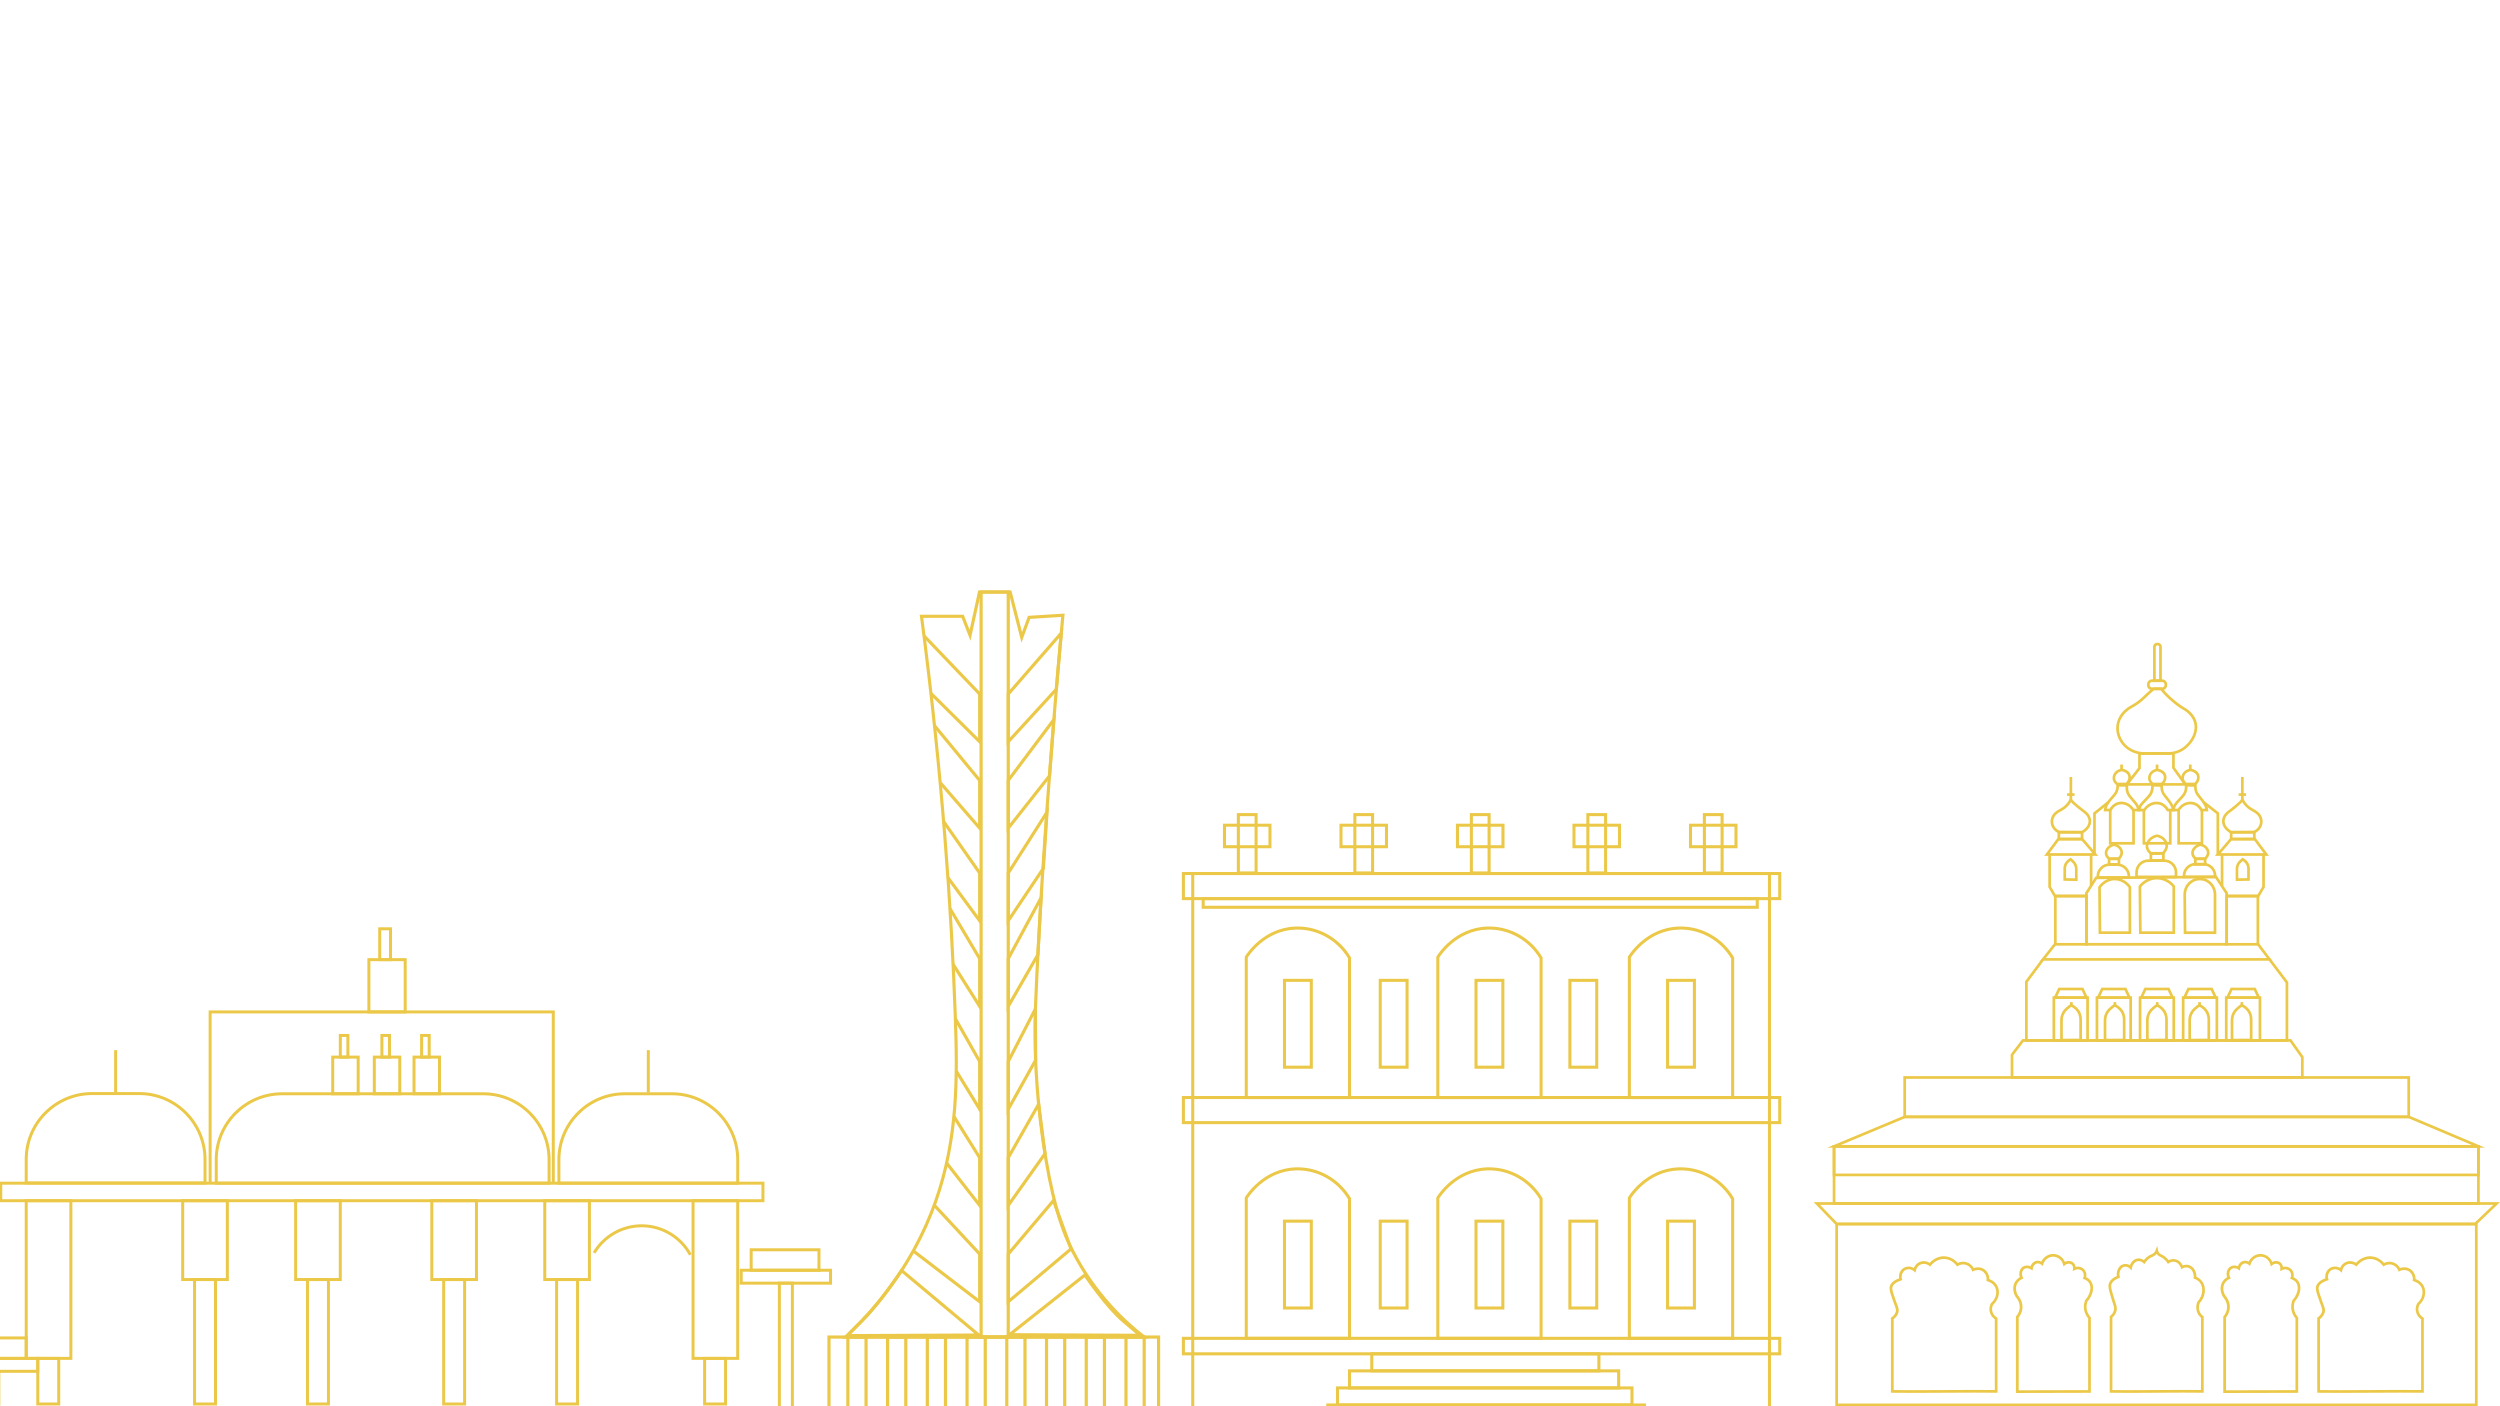 <?xml version="1.0" encoding="UTF-8"?>
<svg id="Layer_1" data-name="Layer 1" xmlns="http://www.w3.org/2000/svg" viewBox="0 0 1920 1080">
  <defs>
    <style>
      .cls-1 {
        fill: #ebc848;
      }
    </style>
  </defs>
  <g>
    <g>
      <polygon class="cls-1" points="1333.24 650.29 1333.24 649.12 1299.47 649.12 1299.47 634.93 1332.07 634.93 1332.07 650.29 1333.24 650.29 1333.24 649.12 1333.24 650.29 1334.41 650.29 1334.41 632.59 1297.13 632.59 1297.13 651.46 1334.41 651.46 1334.41 650.29 1333.24 650.29"/>
      <polygon class="cls-1" points="1322.58 670.42 1322.58 669.25 1310.13 669.25 1310.13 626.8 1321.4 626.8 1321.4 670.42 1322.58 670.42 1322.58 669.25 1322.58 670.42 1323.75 670.42 1323.75 624.46 1307.79 624.46 1307.79 671.59 1323.75 671.59 1323.75 670.42 1322.58 670.42"/>
      <polygon class="cls-1" points="1243.76 650.29 1243.76 649.12 1209.99 649.12 1209.99 634.93 1242.59 634.93 1242.59 650.29 1243.76 650.29 1243.76 649.12 1243.76 650.29 1244.93 650.29 1244.93 632.59 1207.65 632.59 1207.65 651.46 1244.93 651.46 1244.93 650.29 1243.76 650.29"/>
      <polygon class="cls-1" points="1233.1 670.42 1233.1 669.25 1220.66 669.25 1220.66 626.8 1231.93 626.8 1231.93 670.42 1233.1 670.42 1233.1 669.25 1233.1 670.42 1234.27 670.42 1234.27 624.46 1218.31 624.46 1218.31 671.59 1234.27 671.59 1234.27 670.42 1233.1 670.42"/>
      <polygon class="cls-1" points="1154.29 650.29 1154.29 649.12 1120.52 649.12 1120.52 634.93 1153.11 634.93 1153.11 650.29 1154.29 650.29 1154.29 649.12 1154.29 650.29 1155.46 650.29 1155.46 632.59 1118.17 632.59 1118.17 651.46 1155.46 651.46 1155.46 650.29 1154.29 650.29"/>
      <polygon class="cls-1" points="1143.62 670.42 1143.62 669.25 1131.18 669.25 1131.18 626.8 1142.45 626.8 1142.45 670.42 1143.62 670.42 1143.62 669.25 1143.62 670.42 1144.8 670.42 1144.8 624.46 1128.84 624.46 1128.84 671.59 1144.8 671.59 1144.8 670.42 1143.62 670.42"/>
      <polygon class="cls-1" points="1064.81 650.29 1064.81 649.12 1031.04 649.12 1031.04 634.93 1063.64 634.93 1063.64 650.29 1064.81 650.29 1064.81 649.12 1064.81 650.29 1065.98 650.29 1065.98 632.59 1028.7 632.59 1028.7 651.46 1065.98 651.46 1065.98 650.29 1064.81 650.29"/>
      <polygon class="cls-1" points="1054.15 670.42 1054.15 669.25 1041.7 669.25 1041.7 626.8 1052.97 626.8 1052.97 670.42 1054.15 670.42 1054.15 669.25 1054.15 670.42 1055.32 670.42 1055.32 624.46 1039.36 624.46 1039.36 671.59 1055.32 671.59 1055.32 670.42 1054.15 670.42"/>
      <polygon class="cls-1" points="975.33 650.29 975.33 649.12 941.56 649.12 941.56 634.93 974.16 634.93 974.16 650.29 975.33 650.29 975.33 649.12 975.33 650.29 976.5 650.29 976.5 632.59 939.22 632.59 939.22 651.46 976.5 651.46 976.5 650.29 975.33 650.29"/>
      <polygon class="cls-1" points="964.67 670.42 964.67 669.25 952.23 669.25 952.23 626.8 963.5 626.8 963.5 670.42 964.67 670.42 964.67 669.25 964.67 670.42 965.84 670.42 965.84 624.46 949.88 624.46 949.88 671.59 965.84 671.59 965.84 670.42 964.67 670.42"/>
      <polygon class="cls-1" points="1007.08 1004.54 1007.08 1003.37 987.65 1003.37 987.65 939.01 1005.91 939.01 1005.91 1004.54 1007.08 1004.54 1007.08 1003.37 1007.08 1004.54 1008.25 1004.54 1008.25 936.67 985.3 936.67 985.3 1005.71 1008.25 1005.71 1008.25 1004.54 1007.08 1004.54"/>
      <polygon class="cls-1" points="1080.63 1004.54 1080.63 1003.37 1061.2 1003.37 1061.2 939.01 1079.46 939.01 1079.46 1004.54 1080.63 1004.54 1080.63 1003.37 1080.63 1004.54 1081.8 1004.54 1081.8 936.67 1058.86 936.67 1058.86 1005.71 1081.8 1005.71 1081.8 1004.54 1080.63 1004.54"/>
      <polygon class="cls-1" points="1154.19 1004.54 1154.19 1003.37 1134.76 1003.37 1134.76 939.01 1153.02 939.01 1153.02 1004.54 1154.19 1004.54 1154.19 1003.37 1154.19 1004.54 1155.36 1004.54 1155.36 936.67 1132.41 936.67 1132.41 1005.71 1155.36 1005.71 1155.36 1004.54 1154.19 1004.54"/>
      <polygon class="cls-1" points="1301.3 1004.54 1301.3 1003.37 1281.87 1003.37 1281.87 939.01 1300.12 939.01 1300.12 1004.54 1301.3 1004.54 1301.3 1003.37 1301.3 1004.54 1302.47 1004.54 1302.47 936.67 1279.52 936.67 1279.52 1005.71 1302.47 1005.71 1302.47 1004.54 1301.3 1004.54"/>
      <polygon class="cls-1" points="1226.29 1004.54 1226.29 1003.37 1206.86 1003.37 1206.86 939.01 1225.12 939.01 1225.12 1004.54 1226.29 1004.54 1226.29 1003.37 1226.29 1004.54 1227.46 1004.54 1227.46 936.67 1204.51 936.67 1204.51 1005.71 1227.46 1005.71 1227.46 1004.54 1226.29 1004.54"/>
      <path class="cls-1" d="M957.12,920.02l1,.61c.43-.71,3.77-5.97,9.94-11.13,6.17-5.16,15.13-10.2,26.9-10.62,.53-.02,1.06-.03,1.59-.03,15.81,0,30.64,8.51,38.88,22.38l1.01-.6h-1.17c0,35.73,0,71.47,0,107.2h1.17v-1.17c-26.44,0-52.87,0-79.31,0v1.17h1.17v-107.82h-1.17l1,.61-1-.61h-1.17c0,35.94,0,71.88,0,107.82v1.17h81.66v-108.69l-.16-.28c-8.65-14.58-24.24-23.53-40.89-23.53-.56,0-1.11,0-1.67,.03-12.42,.45-21.88,5.78-28.32,11.17-6.45,5.39-9.91,10.85-10.43,11.7l-.17,.28v.33h1.17Z"/>
      <path class="cls-1" d="M1251.34,920.02l1,.61c.43-.71,3.77-5.97,9.94-11.13,6.17-5.16,15.13-10.2,26.9-10.62,.53-.02,1.06-.03,1.59-.03,15.81,0,30.64,8.51,38.88,22.38l1.01-.6h-1.17c0,35.73,0,71.47,0,107.2h1.17v-1.17c-26.44,0-52.87,0-79.31,0v1.17h1.17v-107.82h-1.17l1,.61-1-.61h-1.17c0,35.94,0,71.88,0,107.82v1.17h81.66v-108.69l-.16-.28c-8.65-14.58-24.24-23.53-40.89-23.53-.56,0-1.11,0-1.67,.03-12.42,.45-21.88,5.78-28.32,11.17-6.45,5.39-9.91,10.85-10.43,11.7l-.17,.28v.33h1.17Z"/>
      <path class="cls-1" d="M1104.23,920.02l1,.61c.43-.71,3.77-5.97,9.94-11.13,6.17-5.16,15.13-10.2,26.9-10.62,.53-.02,1.06-.03,1.59-.03,15.81,0,30.64,8.51,38.88,22.38l1.01-.6h-1.17c0,35.73,0,71.47,0,107.2h1.17v-1.17c-26.44,0-52.87,0-79.31,0v1.17h1.17v-107.82h-1.17l1,.61-1-.61h-1.17c0,35.94,0,71.88,0,107.82v1.17h81.66v-108.69l-.16-.28c-8.65-14.58-24.24-23.53-40.89-23.53-.56,0-1.11,0-1.67,.03-12.42,.45-21.88,5.78-28.32,11.17-6.45,5.39-9.91,10.85-10.43,11.7l-.17,.28v.33h1.17Z"/>
      <polygon class="cls-1" points="1007.08 819.6 1007.08 818.43 987.65 818.43 987.65 754.07 1005.91 754.07 1005.91 819.6 1007.08 819.6 1007.08 818.43 1007.08 819.6 1008.25 819.6 1008.25 751.73 985.3 751.73 985.3 820.78 1008.25 820.78 1008.25 819.6 1007.08 819.6"/>
      <polygon class="cls-1" points="1080.63 819.6 1080.63 818.43 1061.2 818.43 1061.2 754.07 1079.46 754.07 1079.46 819.6 1080.63 819.6 1080.63 818.43 1080.63 819.6 1081.8 819.6 1081.8 751.73 1058.86 751.73 1058.86 820.78 1081.8 820.78 1081.8 819.6 1080.63 819.6"/>
      <polygon class="cls-1" points="1154.19 819.6 1154.19 818.43 1134.76 818.43 1134.76 754.07 1153.02 754.07 1153.02 819.6 1154.19 819.6 1154.19 818.43 1154.19 819.6 1155.36 819.6 1155.36 751.73 1132.41 751.73 1132.41 820.78 1155.36 820.78 1155.36 819.6 1154.19 819.6"/>
      <polygon class="cls-1" points="1301.3 819.6 1301.3 818.43 1281.87 818.43 1281.87 754.07 1300.12 754.07 1300.12 819.6 1301.3 819.6 1301.3 818.43 1301.3 819.6 1302.47 819.6 1302.47 751.73 1279.52 751.73 1279.52 820.78 1302.47 820.78 1302.47 819.6 1301.3 819.6"/>
      <polygon class="cls-1" points="1226.29 819.6 1226.29 818.43 1206.86 818.43 1206.86 754.07 1225.12 754.07 1225.12 819.6 1226.29 819.6 1226.29 818.43 1226.29 819.6 1227.46 819.6 1227.46 751.73 1204.51 751.73 1204.51 820.78 1227.46 820.78 1227.46 819.6 1226.29 819.6"/>
      <polygon class="cls-1" points="1358.96 1092.11 1358.96 1090.94 917.19 1090.94 917.19 672.04 1357.78 672.04 1357.78 1092.11 1358.96 1092.11 1358.96 1090.94 1358.96 1092.11 1360.13 1092.11 1360.13 669.7 914.85 669.7 914.85 1093.29 1360.13 1093.29 1360.13 1092.11 1358.96 1092.11"/>
      <polygon class="cls-1" points="1262.96 1092.11 1262.96 1090.94 1020.93 1090.94 1020.93 1080.19 1261.79 1080.19 1261.79 1092.11 1262.96 1092.11 1262.96 1090.94 1262.96 1092.11 1264.13 1092.11 1264.13 1077.85 1018.59 1077.85 1018.59 1093.29 1264.13 1093.29 1264.13 1092.11 1262.96 1092.11"/>
      <polygon class="cls-1" points="1253.36 1079.02 1253.36 1077.85 1028.37 1077.85 1028.37 1067.1 1252.18 1067.1 1252.18 1079.02 1253.36 1079.02 1253.36 1077.85 1253.36 1079.02 1254.53 1079.02 1254.53 1064.75 1026.03 1064.75 1026.03 1080.19 1254.53 1080.19 1254.53 1079.02 1253.36 1079.02"/>
      <polygon class="cls-1" points="1243.13 1065.93 1243.13 1064.75 1037.6 1064.75 1037.6 1054 1241.96 1054 1241.96 1065.93 1243.13 1065.93 1243.13 1064.75 1243.13 1065.93 1244.31 1065.93 1244.31 1051.66 1035.26 1051.66 1035.26 1067.1 1244.31 1067.1 1244.31 1065.93 1243.13 1065.93"/>
      <polygon class="cls-1" points="1227.95 1052.83 1227.95 1051.66 1054.7 1051.66 1054.7 1040.91 1226.78 1040.91 1226.78 1052.83 1227.95 1052.83 1227.95 1051.66 1227.95 1052.83 1229.13 1052.83 1229.13 1038.56 1052.36 1038.56 1052.36 1054 1229.13 1054 1229.13 1052.83 1227.95 1052.83"/>
      <polygon class="cls-1" points="1366.83 1039.74 1366.83 1038.56 910.02 1038.56 910.02 1029.01 1365.66 1029.01 1365.66 1039.74 1366.83 1039.74 1366.83 1038.56 1366.83 1039.74 1368 1039.74 1368 1026.67 907.67 1026.67 907.67 1040.91 1368 1040.91 1368 1039.74 1366.83 1039.74"/>
      <polygon class="cls-1" points="1366.83 862.18 1366.83 861.01 910.02 861.01 910.02 844.07 1365.66 844.07 1365.66 862.18 1366.83 862.18 1366.83 861.01 1366.83 862.18 1368 862.18 1368 841.73 907.67 841.73 907.67 863.35 1368 863.35 1368 862.18 1366.83 862.18"/>
      <polygon class="cls-1" points="1349.58 696.8 1349.58 695.62 925.23 695.62 925.23 691.32 1348.4 691.32 1348.4 696.8 1349.58 696.8 1349.58 695.62 1349.58 696.8 1350.75 696.8 1350.75 688.98 922.88 688.98 922.88 697.97 1350.75 697.97 1350.75 696.8 1349.58 696.8"/>
      <polygon class="cls-1" points="1366.83 690.15 1366.83 688.98 910.02 688.98 910.02 672.04 1365.66 672.04 1365.66 690.15 1366.83 690.15 1366.83 688.98 1366.83 690.15 1368 690.15 1368 669.7 907.67 669.7 907.67 691.32 1368 691.32 1368 690.15 1366.83 690.15"/>
      <path class="cls-1" d="M957.12,735.08l1,.61c.43-.71,3.77-5.97,9.94-11.13,6.17-5.16,15.13-10.2,26.9-10.62,.53-.02,1.06-.03,1.59-.03,15.81,0,30.64,8.51,38.88,22.38l1.01-.6h-1.17c0,35.73,0,71.47,0,107.2h1.17v-1.17c-26.44,0-52.87,0-79.31,0v1.17h1.17v-107.82h-1.17l1,.61-1-.61h-1.17c0,35.94,0,71.88,0,107.82v1.17h81.66v-108.7l-.16-.28c-8.65-14.58-24.24-23.53-40.89-23.53-.56,0-1.11,0-1.67,.03-12.42,.45-21.88,5.78-28.32,11.17-6.45,5.39-9.91,10.85-10.43,11.7l-.17,.28v.33h1.17Z"/>
      <path class="cls-1" d="M1251.34,735.08l1,.61c.43-.71,3.77-5.97,9.94-11.13,6.17-5.16,15.13-10.2,26.9-10.62,.53-.02,1.06-.03,1.59-.03,15.81,0,30.64,8.51,38.88,22.38l1.01-.6h-1.17c0,35.73,0,71.47,0,107.2h1.17v-1.17c-26.44,0-52.87,0-79.31,0v1.17h1.17v-107.82h-1.17l1,.61-1-.61h-1.17c0,35.94,0,71.88,0,107.82v1.17h81.66v-108.7l-.16-.28c-8.65-14.58-24.24-23.53-40.89-23.53-.56,0-1.11,0-1.67,.03-12.42,.45-21.88,5.78-28.32,11.17-6.45,5.39-9.91,10.85-10.43,11.7l-.17,.28v.33h1.17Z"/>
      <path class="cls-1" d="M1104.23,735.08l1,.61c.43-.71,3.77-5.97,9.94-11.13,6.17-5.16,15.13-10.2,26.9-10.62,.53-.02,1.06-.03,1.59-.03,15.81,0,30.64,8.51,38.88,22.38l1.01-.6h-1.17c0,35.73,0,71.47,0,107.2h1.17v-1.17c-26.44,0-52.87,0-79.31,0v1.17h1.17v-107.82h-1.17l1,.61-1-.61h-1.17c0,35.94,0,71.88,0,107.82v1.17h81.66v-108.7l-.16-.28c-8.65-14.58-24.24-23.53-40.89-23.53-.56,0-1.11,0-1.67,.03-12.42,.45-21.88,5.78-28.32,11.17-6.45,5.39-9.91,10.85-10.43,11.7l-.17,.28v.33h1.17Z"/>
    </g>
    <g>
      <polygon class="cls-1" points="585.94 922.14 585.94 921 1.73 921 1.73 909.83 584.79 909.83 584.79 922.14 585.94 922.14 585.94 921 585.94 922.14 587.08 922.14 587.08 907.53 -.57 907.53 -.57 923.29 587.08 923.29 587.08 922.14 585.94 922.14"/>
      <path class="cls-1" d="M421.71,908.68v-1.15H167.23v-16.89c0-13.67,5.54-26.03,14.49-34.98,8.96-8.95,21.32-14.49,34.98-14.49h154.39c13.67,0,26.03,5.54,34.98,14.49,8.95,8.96,14.49,21.32,14.49,34.98v18.04h1.15v0h1.15v-18.04c0-28.59-23.18-51.77-51.77-51.77H216.7c-28.59,0-51.77,23.18-51.77,51.77v19.19H422.86v-1.15h-1.15Z"/>
      <path class="cls-1" d="M566.56,908.68v-1.15h-136.17v-16.89c0-13.67,5.54-26.03,14.49-34.98,8.96-8.95,21.32-14.49,34.98-14.49h36.08c13.67,0,26.03,5.54,34.98,14.49,8.95,8.96,14.49,21.32,14.49,34.98v18.04h1.15v0h1.15v-18.04c0-28.59-23.18-51.77-51.77-51.77h-36.08c-28.59,0-51.77,23.18-51.77,51.77v19.19h139.62v-1.15h-1.15Z"/>
      <path class="cls-1" d="M157.46,908.51v-1.15H21.28v-16.89c0-13.67,5.54-26.03,14.49-34.98,8.96-8.95,21.32-14.49,34.98-14.49h36.08c13.67,0,26.03,5.54,34.98,14.49,8.95,8.96,14.49,21.32,14.49,34.98v18.04h1.15v0h1.15v-18.04c0-28.59-23.18-51.77-51.77-51.77h-36.08c-28.59,0-51.77,23.18-51.77,51.77v19.19H158.61v-1.15h-1.15Z"/>
      <polygon class="cls-1" points="162.52 908.68 162.52 778.3 423.77 778.3 423.77 908.68 426.07 908.68 426.07 776.01 160.23 776.01 160.23 908.68 162.52 908.68 162.52 908.68"/>
      <polygon class="cls-1" points="311.18 777.16 311.18 776.01 284.45 776.01 284.45 738.16 310.03 738.16 310.03 777.16 311.18 777.16 311.18 776.01 311.18 777.16 312.33 777.16 312.33 735.87 282.16 735.87 282.16 778.3 312.33 778.3 312.33 777.16 311.18 777.16"/>
      <polygon class="cls-1" points="299.92 737.02 299.92 735.87 292.76 735.87 292.76 714.46 298.77 714.46 298.77 737.02 299.92 737.02 299.92 735.87 299.92 737.02 301.07 737.02 301.07 712.17 290.47 712.17 290.47 738.16 301.07 738.16 301.07 737.02 299.92 737.02"/>
      <polygon class="cls-1" points="275.08 840.02 275.08 838.87 256.67 838.87 256.67 813 273.93 813 273.93 840.02 275.08 840.02 275.08 838.87 275.08 840.02 276.23 840.02 276.23 810.71 254.38 810.71 254.38 841.16 276.23 841.16 276.23 840.02 275.08 840.02"/>
      <polygon class="cls-1" points="267.18 811.86 267.18 810.71 262.5 810.71 262.5 796.37 266.03 796.37 266.03 811.86 267.18 811.86 267.18 810.71 267.18 811.86 268.33 811.86 268.33 794.08 260.21 794.08 260.21 813 268.33 813 268.33 811.86 267.18 811.86"/>
      <polygon class="cls-1" points="307.02 840.02 307.02 838.87 288.61 838.87 288.61 813 305.87 813 305.87 840.02 307.02 840.02 307.02 838.87 307.02 840.02 308.17 840.02 308.17 810.71 286.32 810.71 286.32 841.16 308.17 841.16 308.17 840.02 307.02 840.02"/>
      <polygon class="cls-1" points="299.12 811.86 299.12 810.71 294.44 810.71 294.44 796.37 297.97 796.37 297.97 811.86 299.12 811.86 299.12 810.71 299.12 811.86 300.27 811.86 300.27 794.08 292.14 794.08 292.14 813 300.27 813 300.27 811.86 299.12 811.86"/>
      <polygon class="cls-1" points="337.53 840.02 337.53 838.87 319.12 838.87 319.12 813 336.38 813 336.38 840.02 337.53 840.02 337.53 838.87 337.53 840.02 338.67 840.02 338.67 810.71 316.82 810.71 316.82 841.16 338.67 841.16 338.67 840.02 337.53 840.02"/>
      <polygon class="cls-1" points="329.63 811.86 329.63 810.71 324.95 810.71 324.95 796.37 328.48 796.37 328.48 811.86 329.63 811.86 329.63 810.71 329.63 811.86 330.77 811.86 330.77 794.08 322.65 794.08 322.65 813 330.77 813 330.77 811.86 329.63 811.86"/>
      <polygon class="cls-1" points="54.43 1043.24 54.43 1042.09 21.28 1042.09 21.28 923.29 53.28 923.29 53.28 1043.24 54.43 1043.24 54.43 1042.09 54.43 1043.24 55.58 1043.24 55.58 921 18.99 921 18.99 1044.38 55.58 1044.38 55.58 1043.24 54.43 1043.24"/>
      <polygon class="cls-1" points="45.11 1078.27 45.11 1077.12 30.17 1077.12 30.17 1044.38 43.96 1044.38 43.96 1078.27 45.11 1078.27 45.11 1077.12 45.11 1078.27 46.25 1078.27 46.25 1042.09 27.87 1042.09 27.87 1079.42 46.25 1079.42 46.25 1078.27 45.11 1078.27"/>
      <polygon class="cls-1" points="566.56 1043.24 566.56 1042.09 533.41 1042.09 533.41 923.29 565.41 923.29 565.41 1043.24 566.56 1043.24 566.56 1042.09 566.56 1043.24 567.71 1043.24 567.71 921 531.12 921 531.12 1044.38 567.71 1044.38 567.71 1043.24 566.56 1043.24"/>
      <polygon class="cls-1" points="557.23 1078.27 557.23 1077.12 542.3 1077.12 542.3 1044.38 556.09 1044.38 556.09 1078.27 557.23 1078.27 557.23 1077.12 557.23 1078.27 558.38 1078.27 558.38 1042.09 540 1042.09 540 1079.42 558.38 1079.42 558.38 1078.27 557.23 1078.27"/>
      <polygon class="cls-1" points="174.61 982.69 174.61 981.54 141.46 981.54 141.46 923.29 173.46 923.29 173.46 982.69 174.61 982.69 174.61 981.54 174.61 982.69 175.75 982.69 175.75 921 139.16 921 139.16 983.84 175.75 983.84 175.75 982.69 174.61 982.69"/>
      <polygon class="cls-1" points="165.5 1078.27 165.5 1077.12 150.56 1077.12 150.56 983.84 164.35 983.84 164.35 1078.27 165.5 1078.27 165.5 1077.12 165.5 1078.27 166.65 1078.27 166.65 981.54 148.27 981.54 148.27 1079.42 166.65 1079.42 166.65 1078.27 165.5 1078.27"/>
      <polygon class="cls-1" points="261.34 982.69 261.34 981.54 228.19 981.54 228.19 923.29 260.19 923.29 260.19 982.69 261.34 982.69 261.34 981.54 261.34 982.69 262.49 982.69 262.49 921 225.9 921 225.9 983.84 262.49 983.84 262.49 982.69 261.34 982.69"/>
      <polygon class="cls-1" points="252.23 1078.27 252.23 1077.12 237.3 1077.12 237.3 983.84 251.09 983.84 251.09 1078.27 252.23 1078.27 252.23 1077.12 252.23 1078.27 253.38 1078.27 253.38 981.54 235 981.54 235 1079.42 253.38 1079.42 253.38 1078.27 252.23 1078.27"/>
      <polygon class="cls-1" points="365.93 982.69 365.93 981.54 332.78 981.54 332.78 923.29 364.78 923.29 364.78 982.69 365.93 982.69 365.93 981.54 365.93 982.69 367.08 982.69 367.08 921 330.49 921 330.49 983.84 367.08 983.84 367.08 982.69 365.93 982.69"/>
      <polygon class="cls-1" points="356.83 1078.27 356.83 1077.12 341.89 1077.12 341.89 983.84 355.68 983.84 355.68 1078.27 356.83 1078.27 356.83 1077.12 356.83 1078.27 357.97 1078.27 357.97 981.54 339.59 981.54 339.59 1079.42 357.97 1079.42 357.97 1078.27 356.83 1078.27"/>
      <polygon class="cls-1" points="452.66 982.69 452.66 981.54 419.52 981.54 419.52 923.29 451.52 923.29 451.52 982.69 452.66 982.69 452.66 981.54 452.66 982.69 453.81 982.69 453.81 921 417.22 921 417.22 983.84 453.81 983.84 453.81 982.69 452.66 982.69"/>
      <polygon class="cls-1" points="443.56 1078.27 443.56 1077.12 428.62 1077.12 428.62 983.84 442.41 983.84 442.41 1078.27 443.56 1078.27 443.56 1077.12 443.56 1078.27 444.71 1078.27 444.71 981.54 426.33 981.54 426.33 1079.42 444.71 1079.42 444.71 1078.27 443.56 1078.27"/>
      <path class="cls-1" d="M457.25,962.77c7.47-12.54,21.02-20.22,35.56-20.22,.3,0,.61,0,.91,.01h0c14.84,.33,28.42,8.62,35.49,21.69l2.02-1.09c-7.46-13.79-21.79-22.54-37.46-22.89h0c-.32,0-.65-.01-.97-.01-15.35,0-29.65,8.11-37.53,21.34l1.97,1.17h0Z"/>
      <polygon class="cls-1" points="20.14 1043.24 20.14 1042.09 -30.79 1042.09 -30.79 1028.69 18.99 1028.69 18.99 1043.24 20.14 1043.24 20.14 1042.09 20.14 1043.24 21.28 1043.24 21.28 1026.39 -33.08 1026.39 -33.08 1044.38 21.28 1044.38 21.28 1043.24 20.14 1043.24"/>
      <polygon class="cls-1" points="29.02 1053.17 29.02 1052.02 -38.44 1052.02 -38.44 1044.38 27.87 1044.38 27.87 1053.17 29.02 1053.17 29.02 1052.02 29.02 1053.17 30.17 1053.17 30.17 1042.09 -40.74 1042.09 -40.74 1054.32 30.17 1054.32 30.17 1053.17 29.02 1053.17"/>
      <polygon class="cls-1" points="628.97 975.54 628.97 974.39 578.04 974.39 578.04 960.99 627.82 960.99 627.82 975.54 628.97 975.54 628.97 974.39 628.97 975.54 630.12 975.54 630.12 958.69 575.75 958.69 575.75 976.69 630.12 976.69 630.12 975.54 628.97 975.54"/>
      <polygon class="cls-1" points="637.85 985.47 637.85 984.32 570.39 984.32 570.39 976.69 636.7 976.69 636.7 985.47 637.85 985.47 637.85 984.32 637.85 985.47 639 985.47 639 974.39 568.1 974.39 568.1 986.62 639 986.62 639 985.47 637.85 985.47"/>
      <polygon class="cls-1" points="608.55 1084.53 608.55 1083.38 599.7 1083.38 599.7 986.62 607.4 986.62 607.4 1084.53 608.55 1084.53 608.55 1083.38 608.55 1084.53 609.69 1084.53 609.69 984.32 597.4 984.32 597.4 1085.68 609.69 1085.68 609.69 1084.53 608.55 1084.53"/>
      <polygon class="cls-1" points="-.9 1078.27 -.9 1077.12 -9.75 1077.12 -9.75 1054.32 -2.05 1054.32 -2.05 1078.27 -.9 1078.27 -.9 1077.12 -.9 1078.27 .25 1078.27 .25 1052.02 -12.05 1052.02 -12.05 1079.42 .25 1079.42 .25 1078.27 -.9 1078.27"/>
      <polyline class="cls-1" points="499.04 839.14 499.04 806.53 496.75 806.53 496.75 839.14"/>
      <polyline class="cls-1" points="89.95 839.14 89.95 806.53 87.65 806.53 87.65 839.14"/>
    </g>
    <g>
      <path class="cls-1" d="M707.72,473.32l-1.21,.16c16.16,122.76,23.04,226.41,25.92,306.23,.43,11.92,.79,23.95,.79,36.09,0,46.25-5.28,94.04-32.25,143.2-17.12,31.19-37.65,53.19-52.44,66.96l-2.27,2.11h236.03l-2.83-2.19c-13.91-10.74-37.41-31.85-54.77-66.04-3.18-6.26-6.55-13.84-9.96-24.74-3.41-10.9-6.86-25.11-10.19-44.61-7.14-41.9-8.43-77.72-8.43-98.68,0-8.68,.22-14.8,.34-17.77,5.04-127.59,19.19-281.26,21.07-301.42l.13-1.42-1.42,.09c-8.64,.54-17.29,1.08-25.93,1.62l-.79,.05-.28,.75c-1.89,5.13-3.78,10.27-5.67,15.4l1.14,.42,1.18-.3c-2.97-11.62-5.94-23.23-8.91-34.85l-.23-.92h-.95c-7.84,0-15.68,0-23.52,0h-.98l-.21,.96c-2.43,11.08-4.85,22.15-7.28,33.23l1.19,.26,1.14-.44c-1.89-4.86-3.78-9.73-5.67-14.59l-.3-.78h-.83c-10.54,0-21.07,0-31.61,0h-1.39l.18,1.38,1.21-.16v1.22h31.61v-1.22l-1.14,.44c1.89,4.86,3.78,9.73,5.67,14.59l1.46,3.77,.86-3.95c2.43-11.08,4.85-22.15,7.28-33.23l-1.19-.26v1.22h23.52v-1.22l-1.18,.3c2.97,11.62,5.94,23.23,8.91,34.85l.97,3.8,1.35-3.68c1.89-5.13,3.78-10.27,5.67-15.4l-1.14-.42,.08,1.22c8.64-.54,17.29-1.08,25.93-1.62l-.08-1.22-1.21-.11c-1.88,20.18-16.03,173.86-21.08,301.55-.12,2.98-.34,9.15-.34,17.87,0,21.06,1.29,57.01,8.46,99.09,3.34,19.58,6.81,33.91,10.26,44.93,3.45,11.03,6.89,18.76,10.11,25.11,17.58,34.62,41.38,56,55.45,66.87l.75-.97v-1.22c-76.45,0-152.9,0-229.36,0v1.22l.83,.89c14.92-13.89,35.63-36.08,52.92-67.57,27.25-49.63,32.56-97.96,32.55-144.37,0-12.19-.37-24.25-.8-36.18-2.88-79.89-9.78-183.61-25.94-306.46l-1.21,.16v0Z"/>
      <polygon class="cls-1" points="889.78 1093.73 889.78 1092.51 637.88 1092.51 637.88 1028.07 888.56 1028.07 888.56 1093.73 889.78 1093.73 889.78 1092.51 889.78 1093.73 891 1093.73 891 1025.63 635.44 1025.63 635.44 1094.95 891 1094.95 891 1093.73 889.78 1093.73"/>
      <polygon class="cls-1" points="878.73 1093.73 878.73 1092.51 865.98 1092.51 865.98 1028.07 877.51 1028.07 877.51 1093.73 878.73 1093.73 878.73 1092.51 878.73 1093.73 879.95 1093.73 879.95 1025.63 863.54 1025.63 863.54 1094.95 879.95 1094.95 879.95 1093.73 878.73 1093.73"/>
      <polygon class="cls-1" points="848.21 1093.73 848.21 1092.51 835.46 1092.51 835.46 1028.07 846.99 1028.07 846.99 1093.73 848.21 1093.73 848.21 1092.51 848.21 1093.73 849.43 1093.73 849.43 1025.63 833.02 1025.63 833.02 1094.95 849.43 1094.95 849.43 1093.73 848.21 1093.73"/>
      <polygon class="cls-1" points="817.7 1093.73 817.7 1092.51 804.95 1092.51 804.95 1028.07 816.48 1028.07 816.48 1093.73 817.7 1093.73 817.7 1092.51 817.7 1093.73 818.92 1093.73 818.92 1025.63 802.51 1025.63 802.51 1094.95 818.92 1094.95 818.92 1093.73 817.7 1093.73"/>
      <polygon class="cls-1" points="787.19 1093.73 787.19 1092.51 774.43 1092.51 774.43 1028.07 785.97 1028.07 785.97 1093.73 787.19 1093.73 787.19 1092.51 787.19 1093.73 788.41 1093.73 788.41 1025.63 772 1025.63 772 1094.95 788.41 1094.95 788.41 1093.73 787.19 1093.73"/>
      <polygon class="cls-1" points="756.67 1093.73 756.67 1092.51 743.92 1092.51 743.92 1028.07 755.45 1028.07 755.45 1093.73 756.67 1093.73 756.67 1092.51 756.67 1093.73 757.89 1093.73 757.89 1025.63 741.48 1025.63 741.48 1094.95 757.89 1094.95 757.89 1093.73 756.67 1093.73"/>
      <polygon class="cls-1" points="726.16 1093.73 726.16 1092.51 713.41 1092.51 713.41 1028.07 724.94 1028.07 724.94 1093.73 726.16 1093.73 726.16 1092.51 726.16 1093.73 727.38 1093.73 727.38 1025.63 710.97 1025.63 710.97 1094.95 727.38 1094.95 727.38 1093.73 726.16 1093.73"/>
      <polygon class="cls-1" points="695.64 1093.73 695.64 1092.51 682.89 1092.51 682.89 1028.07 694.42 1028.07 694.42 1093.73 695.64 1093.73 695.64 1092.51 695.64 1093.73 696.86 1093.73 696.86 1025.63 680.45 1025.63 680.45 1094.95 696.86 1094.95 696.86 1093.73 695.64 1093.73"/>
      <polygon class="cls-1" points="665.13 1093.73 665.13 1092.51 652.38 1092.51 652.38 1028.07 663.91 1028.07 663.91 1093.73 665.13 1093.73 665.13 1092.51 665.13 1093.73 666.35 1093.73 666.35 1025.63 649.94 1025.63 649.94 1094.95 666.35 1094.95 666.35 1093.73 665.13 1093.73"/>
      <polygon class="cls-1" points="774.33 1026.85 774.33 1025.63 754.71 1025.63 754.71 455.9 773.11 455.9 773.11 1026.85 774.33 1026.85 774.33 1025.63 774.33 1026.85 775.55 1026.85 775.55 453.46 752.27 453.46 752.27 1028.07 775.55 1028.07 775.55 1026.85 774.33 1026.85"/>
      <polygon class="cls-1" points="774.33 533.01 775.25 533.81 813.52 489.86 810.05 528.86 775.55 566.5 775.55 533.01 774.33 533.01 775.25 533.81 774.33 533.01 773.11 533.01 773.11 572.78 812.41 529.9 816.61 482.59 773.11 532.55 773.11 533.01 774.33 533.01"/>
      <polygon class="cls-1" points="774.33 599.39 775.3 600.12 807.87 556.69 804.91 595.3 775.55 632.51 775.55 599.39 774.33 599.39 775.3 600.12 774.33 599.39 773.11 599.39 773.11 639.54 807.29 596.23 810.94 548.53 773.11 598.98 773.11 599.39 774.33 599.39"/>
      <polygon class="cls-1" points="774.33 670.52 775.35 671.17 802.58 628.4 800.1 666.49 775.55 703.14 775.55 670.52 774.33 670.52 775.35 671.17 774.33 670.52 773.11 670.52 773.11 711.16 802.49 667.3 805.63 619.07 773.11 670.16 773.11 670.52 774.33 670.52"/>
      <polygon class="cls-1" points="774.33 736.25 775.4 736.83 798.04 694.86 795.91 732.84 775.55 768.31 775.55 736.25 774.33 736.25 775.4 736.83 774.33 736.25 773.11 736.25 773.11 777.46 798.31 733.56 801.09 684.07 773.11 735.94 773.11 736.25 774.33 736.25"/>
      <polygon class="cls-1" points="774.33 815.25 775.41 815.81 794.02 779.76 794.15 813.85 775.55 847.19 775.55 815.25 774.33 815.25 775.41 815.81 774.33 815.25 773.11 815.25 773.11 856.57 796.59 814.48 796.42 769.8 773.11 814.95 773.11 815.25 774.33 815.25"/>
      <polygon class="cls-1" points="774.33 889.11 775.39 889.72 796.94 851.8 801.3 885.67 775.55 921.92 775.55 889.11 774.33 889.11 775.39 889.72 774.33 889.11 773.11 889.11 773.11 929.57 803.84 886.3 798.43 844.26 773.11 888.79 773.11 889.11 774.33 889.11"/>
      <polygon class="cls-1" points="774.33 963.12 775.26 963.9 808.64 924.43 821.11 958.77 775.55 997.13 775.55 963.12 774.33 963.12 775.26 963.9 774.33 963.12 773.11 963.12 773.11 1002.37 823.99 959.54 809.49 919.64 773.11 962.67 773.11 963.12 774.33 963.12"/>
      <polygon class="cls-1" points="714.14 533.41 753.62 572.57 753.62 532.52 710.56 487.55 708.8 489.24 751.18 533.5 751.18 566.71 715.86 531.68 714.14 533.41 714.14 533.41"/>
      <polygon class="cls-1" points="721.16 601.9 753.62 639.28 753.62 598.95 718.66 556.57 716.78 558.12 751.18 599.83 751.18 632.75 723 600.3 721.16 601.9 721.16 601.9"/>
      <polygon class="cls-1" points="727.05 674.81 753.62 710.86 753.62 670.13 725.71 630.27 723.72 631.67 751.18 670.9 751.18 703.44 729.02 673.36 727.05 674.81 727.05 674.81"/>
      <polygon class="cls-1" points="730.96 741.23 753.62 777.1 753.62 735.91 730.66 697.22 728.56 698.46 751.18 736.58 751.18 768.67 733.03 739.93 730.96 741.23 730.96 741.23"/>
      <polygon class="cls-1" points="733.38 823.2 753.62 856.21 753.62 814.93 734.82 781.8 732.7 783.01 751.18 815.57 751.18 847.56 735.46 821.93 733.38 823.2 733.38 823.2"/>
      <polygon class="cls-1" points="731.4 857.49 731.4 857.5 731.4 857.85 751.18 889.47 751.18 922.21 727.98 892.5 726.06 894.01 753.62 929.29 753.62 888.77 733.66 856.85 732.62 857.5 733.84 857.5 733.84 857.49 731.4 857.49 731.4 857.49"/>
      <polygon class="cls-1" points="716.64 926.45 751.18 963.6 751.18 997.28 702.16 959.76 700.68 961.69 753.62 1002.22 753.62 962.64 718.43 924.79 716.64 926.45 716.64 926.45"/>
      <path class="cls-1" d="M775.31,1025.05l.76,.96,57.91-45.86-.76-.96-1.01,.68s4.08,6.08,9.81,13.54c5.73,7.46,13.08,16.31,19.77,21.97l13.1,11.08,.79-.93v-1.22s-100.35-.47-100.35-.47v1.22s.75,.96,.75,.96l-.76-.96v1.22s103.71,.48,103.71,.48l-2.56-2.17-13.1-11.08c-6.41-5.42-13.74-14.2-19.41-21.59-2.84-3.7-5.27-7.06-6.99-9.49-.86-1.21-1.54-2.2-2.01-2.88-.23-.34-.41-.6-.53-.78-.12-.18-.18-.27-.18-.27l-.74-1.09-61.67,48.84,3.48,.02v-1.22Z"/>
      <path class="cls-1" d="M751.6,1025.3l.78-.94-60.25-50.43-.75,1.13s-.06,.1-.19,.29c-.95,1.42-5.34,7.92-11,15.52-5.66,7.6-12.6,16.31-18.58,22.1-5.23,5.06-8.05,7.98-9.59,9.7-.77,.86-1.22,1.41-1.5,1.81-.14,.2-.24,.36-.33,.53-.04,.08-.08,.17-.12,.28-.03,.11-.07,.24-.07,.43,0,.13,.02,.3,.09,.48,.1,.27,.36,.54,.59,.65,.12,.06,.22,.09,.32,.11,.1,.02,.16,.02,.24,.02l103.7-.48-2.56-2.14-.78,.94v-1.22s-100.36,.47-100.36,.47h0v1.2l.33-1.16c-.13-.04-.22-.05-.33-.05v1.2l.33-1.16-.33,1.15,.97-.7c-.18-.25-.45-.4-.64-.45l-.33,1.15,.97-.7-.95,.68h1.17c0-.16-.04-.44-.22-.68l-.95,.68h.15l.97,.31c.02-.06,.04-.15,.05-.31h-1.02l.97,.31-.52-.16,.49,.24,.03-.08-.52-.16,.49,.24,.02-.04c.06-.1,.25-.37,.62-.81,1.11-1.34,3.87-4.3,10.3-10.53,6.58-6.37,14.08-15.92,19.96-23.91,5.88-7.98,10.14-14.39,10.15-14.4l-1.02-.68-.78,.94,59.2,49.55,.78-.94v-1.22s0,1.22,0,1.22Z"/>
    </g>
  </g>
  <g>
    <path class="cls-1" d="M1653.94,529.05l-.02,1.04c.28,0,.54,0,.8,0,1.13,0,2.07-.05,3.02-.05,.63,0,1.26,.02,1.97,.08l.09-1.04-.8,.66c1.8,2.17,3.98,4.69,6.68,7.08,3.89,3.45,7.37,6.3,10.78,8.22,.92,.52,1.8,1.04,2.58,1.65,1.08,.84,2.38,2.02,3.52,3.53,1.14,1.51,2.11,3.34,2.57,5.49,.19,.9,.28,1.82,.28,2.75,0,5.19-2.92,10.86-8.21,15.06-3.41,2.71-7.74,4.07-12.15,4.07h-18.26c-6.32,0-12.4-2.85-16.03-7.94-2.23-3.11-3.46-6.76-3.46-10.41,0-.75,.05-1.5,.16-2.24,.41-2.89,1.6-5.52,3.39-7.82,1.79-2.29,4.19-4.25,7.01-5.76,2.39-1.28,4.5-2.69,6.8-4.56,1.91-1.54,3.37-3.18,5.12-4.76,1.63-1.47,3.25-2.91,4.85-4.31l-.68-.79-.02,1.04,.02-1.04-.68-.79c-1.62,1.41-3.25,2.85-4.89,4.34-1.85,1.68-3.28,3.28-5.03,4.68-2.23,1.8-4.2,3.12-6.48,4.34-3.04,1.63-5.67,3.76-7.66,6.31-1.99,2.55-3.34,5.53-3.81,8.8-.12,.84-.18,1.69-.18,2.53,0,4.12,1.39,8.18,3.85,11.62,4.07,5.69,10.79,8.81,17.72,8.81h18.26c4.83,0,9.62-1.49,13.44-4.52,5.71-4.54,8.99-10.72,9-16.69,0-1.07-.11-2.14-.33-3.18-.53-2.51-1.66-4.62-2.94-6.32-1.28-1.7-2.72-2.99-3.9-3.91-.92-.71-1.89-1.29-2.84-1.82-3.18-1.78-6.58-4.55-10.42-7.97-2.58-2.29-4.69-4.71-6.46-6.86l-.28-.33-.43-.04c-.78-.07-1.48-.09-2.15-.09-1.02,0-1.95,.05-3.02,.05-.24,0-.49,0-.75,0h-.4s-.3,.25-.3,.25l.68,.79Z"/>
    <path class="cls-1" d="M1660.51,529.01v-1.04h-7.73c-1.01,0-1.82-.82-1.82-1.82v-.52c0-1.01,.82-1.82,1.82-1.82h7.73c1.01,0,1.82,.82,1.82,1.82v.52c0,1-.82,1.82-1.82,1.82v2.08c2.16,0,3.9-1.75,3.9-3.9v-.52c0-2.16-1.75-3.9-3.9-3.9h-7.73c-2.16,0-3.9,1.75-3.9,3.9v.52c0,2.15,1.75,3.9,3.9,3.9h7.73v-1.04Z"/>
    <path class="cls-1" d="M1659.27,522.77v-1.04h-3.66v-24.93c0-.61,.5-1.11,1.11-1.11h.39c.61,0,1.11,.5,1.11,1.11v25.97h1.04v0h1.04v-25.97c0-1.76-1.43-3.19-3.19-3.19h-.39c-1.76,0-3.19,1.43-3.19,3.19v27.01h6.78v-1.04h-1.04Z"/>
    <path class="cls-1" d="M1643.13,578.73h-1.04c0,3.73,0,7.47,0,11.2h1.04l-.82-.64c-3.23,4.16-6.46,8.31-9.69,12.47l-1.3,1.68h49.01l-1.18-1.64c-3.04-4.25-6.08-8.49-9.11-12.74l-.85,.61h1.04v-12.04h-1.04c-8.69,.03-17.37,.05-26.06,.07h-1.04v1.04h1.04v1.04c8.69-.02,17.37-.05,26.06-.07v-1.04h-1.04c0,3.67,0,7.33,0,11v.33l.19,.27c3.04,4.25,6.08,8.49,9.11,12.74l.85-.6v-1.04c-14.95,0-29.91,0-44.86,0v1.04l.82,.64c3.23-4.16,6.46-8.31,9.69-12.47l.22-.28v-11.56h-1.04v1.04s0-1.04,0-1.04Z"/>
    <path class="cls-1" d="M1626.09,602.15l.61-.84c-.2-.14-.74-.55-1.23-1.16-.49-.61-.91-1.38-.97-2.25,0-.1-.01-.21-.01-.31,0-1.14,.42-2.31,1.26-3.27,.85-.96,2.12-1.72,3.92-1.99l-.15-1.03-.13,1.03c.96,.11,2.05,.49,2.95,1.05,.9,.55,1.59,1.28,1.87,1.99,.22,.55,.33,1.13,.33,1.72,0,1.57-.76,3.18-2.18,4.23l.62,.83v-1.04c-2.29,0-4.59,0-6.88,0v1.04l.61-.84-.61,.84v1.04h7.23l.28-.21c1.94-1.45,3.02-3.66,3.02-5.9,0-.84-.15-1.69-.47-2.49-.52-1.29-1.54-2.27-2.71-2.99-1.17-.72-2.51-1.18-3.79-1.34l-.14-.02-.14,.02c-2.23,.33-3.99,1.33-5.17,2.67-1.18,1.34-1.78,3.01-1.78,4.65,0,.15,0,.3,.02,.45,.1,1.45,.76,2.6,1.42,3.42,.67,.82,1.36,1.34,1.63,1.54l.27,.2h.34v-1.04Z"/>
    <polygon class="cls-1" points="1630.41 591.22 1630.41 591.17 1630.41 587.19 1628.33 587.19 1628.33 591.17 1628.33 591.22 1630.41 591.22 1630.41 591.22"/>
    <path class="cls-1" d="M1653.33,602.15l.61-.84c-.2-.14-.74-.55-1.23-1.16-.49-.61-.91-1.38-.97-2.25,0-.1-.01-.21-.01-.31,0-1.14,.42-2.31,1.26-3.27,.85-.96,2.12-1.72,3.92-1.99l-.15-1.03-.13,1.03c.96,.11,2.05,.49,2.95,1.05,.9,.55,1.59,1.28,1.87,1.99,.22,.55,.33,1.13,.33,1.72,0,1.57-.76,3.18-2.18,4.23l.62,.83v-1.04c-2.29,0-4.59,0-6.88,0v1.04l.61-.84-.61,.84v1.04h7.23l.28-.21c1.94-1.45,3.02-3.66,3.02-5.9,0-.84-.15-1.69-.47-2.49-.52-1.29-1.54-2.27-2.71-2.99-1.17-.72-2.51-1.18-3.79-1.34l-.14-.02-.14,.02c-2.23,.33-3.99,1.33-5.17,2.67-1.18,1.34-1.78,3.01-1.78,4.65,0,.15,0,.3,.02,.45,.1,1.45,.76,2.6,1.42,3.42,.67,.82,1.36,1.34,1.63,1.54l.27,.2h.34v-1.04Z"/>
    <polygon class="cls-1" points="1657.65 591.22 1657.65 591.17 1657.65 587.19 1655.57 587.19 1655.57 591.17 1655.57 591.22 1657.65 591.22 1657.65 591.22"/>
    <path class="cls-1" d="M1678.84,602.15l.61-.84c-.2-.14-.74-.55-1.23-1.16-.49-.61-.91-1.38-.97-2.25,0-.1-.01-.21-.01-.31,0-1.14,.42-2.31,1.26-3.27,.85-.96,2.12-1.72,3.92-1.99l-.15-1.03-.13,1.03c.96,.11,2.05,.49,2.95,1.05,.9,.55,1.59,1.28,1.87,1.99,.22,.55,.33,1.13,.33,1.72,0,1.57-.76,3.18-2.18,4.23l.62,.83v-1.04c-2.29,0-4.59,0-6.88,0v1.04l.61-.84-.61,.84v1.04h7.23l.28-.21c1.94-1.45,3.02-3.66,3.02-5.9,0-.84-.15-1.69-.47-2.49-.52-1.29-1.54-2.27-2.71-2.99-1.17-.72-2.51-1.18-3.79-1.34l-.14-.02-.14,.02c-2.23,.33-3.99,1.33-5.17,2.67-1.18,1.34-1.78,3.01-1.78,4.65,0,.15,0,.3,.02,.45,.1,1.45,.76,2.6,1.42,3.42,.67,.82,1.36,1.34,1.63,1.54l.27,.2h.34v-1.04Z"/>
    <polygon class="cls-1" points="1683.16 591.22 1683.16 591.17 1683.16 587.19 1681.08 587.19 1681.08 591.17 1681.08 591.22 1683.16 591.22 1683.16 591.22"/>
    <path class="cls-1" d="M1668.93,622.11v-1.04h-4.03v1.04l.9-.53c-.87-1.47-1.98-2.78-3.3-3.8-1.32-1.01-2.85-1.73-4.54-2-.55-.09-1.11-.13-1.66-.13-4.06,0-7.98,2.24-10.31,5.89l.88,.56v-1.04h-4.06v1.04l1.03,.14c.07-.53,.2-1.12,.41-1.71,.4-1.13,.92-1.89,1.76-2.86,.84-.96,2.01-2.08,3.57-3.75l-.76-.71,.75,.72c.53-.55,1.14-1.23,1.82-2h0c1.75-2.02,2.72-4.62,2.72-7.3v-1.63h-1.04l-.04,1.04c2.37,.08,4.73,.16,7.09,.24l.04-1.04h-1.04v1.25c0,2.64,.94,5.18,2.64,7.19l.03,.03,.06,.06,.74-.73-.8,.67c2.48,2.94,3.88,4.94,4.68,6.28,.81,1.36,1,2.02,1.13,2.48h0c.08,.28,.2,.98,.28,1.76l1.03-.11v0l1.03-.12c-.1-.85-.2-1.58-.35-2.1h0c-.15-.56-.47-1.5-1.35-2.98-.89-1.49-2.35-3.56-4.88-6.56l-.03-.04-.06-.06-.74,.73,.79-.67c-1.39-1.64-2.15-3.7-2.15-5.85v-2.25l-1-.03c-2.36-.08-4.72-.16-7.09-.24l-1.07-.04v2.71c0,2.18-.78,4.29-2.21,5.93h0c-.68,.76-1.27,1.42-1.76,1.94h-.01c-1.51,1.64-2.66,2.74-3.6,3.81-.94,1.06-1.67,2.13-2.16,3.54-.26,.74-.43,1.47-.52,2.14l-.16,1.18h5.82l.31-.48c1.96-3.09,5.27-4.93,8.55-4.93,.45,0,.9,.03,1.34,.1,1.31,.2,2.51,.76,3.59,1.59,1.08,.83,2.02,1.94,2.77,3.21l.3,.51h5.78l-.13-1.15-1.03,.12Z"/>
    <path class="cls-1" d="M1694.85,622.11v-1.04h-4.09v1.04l.91-.51c-.85-1.5-1.93-2.82-3.24-3.83-1.31-1.01-2.86-1.72-4.58-1.98-.55-.09-1.1-.13-1.65-.13-4.02,0-7.75,2.26-9.99,5.91l.89,.55v-1.04h-3.98v1.04l1.03,.11c.06-.53,.19-1.14,.41-1.8h0c.42-1.17,.85-1.92,1.58-2.85,.73-.92,1.78-2.01,3.32-3.66l-.76-.71,.75,.72c.53-.55,1.14-1.23,1.82-2h0c1.75-2.02,2.72-4.62,2.72-7.3v-1.63h-1.04l-.04,1.04c2.37,.08,4.73,.16,7.09,.24l.04-1.04h-1.04v1.25c0,2.64,.94,5.18,2.64,7.19l.03,.03,.06,.06,.74-.73-.79,.67c2.48,2.94,3.88,4.93,4.68,6.28,.8,1.36,1,2.02,1.13,2.48h0c.11,.38,.24,1.03,.33,1.78l1.03-.13v0l1.03-.13c-.11-.84-.25-1.55-.39-2.07h0c-.15-.57-.46-1.51-1.35-2.99-.89-1.49-2.35-3.56-4.88-6.56l-.03-.04-.06-.06-.74,.73,.79-.67c-1.39-1.64-2.15-3.7-2.15-5.85v-2.25l-1-.03c-2.36-.08-4.72-.16-7.09-.24l-1.07-.04v2.71c0,2.18-.78,4.29-2.21,5.93h0c-.68,.76-1.27,1.42-1.76,1.94h-.01c-1.52,1.65-2.59,2.74-3.43,3.8-.84,1.05-1.44,2.1-1.92,3.46h0c-.27,.8-.44,1.56-.51,2.25l-.13,1.15h5.72l.3-.49c1.91-3.1,4.99-4.92,8.21-4.92,.44,0,.88,.03,1.33,.1,1.37,.21,2.57,.76,3.63,1.57,1.06,.82,1.97,1.91,2.7,3.21l.3,.53h5.88l-.15-1.17-1.03,.13Z"/>
    <path class="cls-1" d="M1642.47,622.11v-1.04h-4.14v1.04l.89-.54c-2.19-3.64-5.9-5.93-9.95-5.93-.4,0-.8,.02-1.2,.07h0c-1.81,.2-3.45,.88-4.85,1.91-1.39,1.03-2.55,2.39-3.45,3.97l.9,.52v-1.04h-3.95v1.04l1.03,.13c.12-.95,.32-1.78,.47-2.26l-.99-.31,.99,.32c.15-.45,.38-1.11,1.24-2.43,.86-1.32,2.35-3.25,4.95-6.09l-.77-.7,.73,.74,.03-.03,.02-.02,.02-.02c1.77-1.94,2.81-4.44,2.93-7.06h0s.06-1.24,.06-1.24l-1.04-.05v1.04c2.35,.02,4.72,.05,7.08,.06v-1.04s-1.03-.04-1.03-.04l-.07,1.63c0,.15-.01,.31,0,.46,0,2.52,.86,4.96,2.42,6.93h0c.65,.82,1.24,1.52,1.72,2.08,1.47,1.72,2.48,2.84,3.17,3.8,.69,.96,1.09,1.72,1.46,2.91h0c.15,.49,.25,.93,.29,1.33l1.03-.12v0l1.03-.12c-.07-.55-.19-1.11-.36-1.68h0c-.42-1.39-.97-2.45-1.77-3.54-.8-1.09-1.81-2.22-3.27-3.93-.47-.55-1.04-1.23-1.68-2.03h0c-1.27-1.6-1.97-3.59-1.97-5.63,0-.13,0-.25,0-.38l.11-2.71h-1.08c-2.36-.02-4.72-.04-7.08-.06h-1s-.1,2.24-.1,2.24h0c-.09,2.14-.94,4.17-2.38,5.75l.77,.7-.73-.74-.03,.03h-.01s-.02,.04-.02,.04c-2.65,2.9-4.2,4.91-5.15,6.36-.95,1.44-1.3,2.37-1.48,2.92h0c-.19,.62-.42,1.55-.55,2.64l-.14,1.17h5.72l.3-.52c.78-1.36,1.75-2.5,2.88-3.33,1.13-.83,2.4-1.36,3.84-1.52h0c.32-.04,.64-.05,.96-.05,3.24,0,6.3,1.83,8.16,4.92l.3,.5h5.9l-.14-1.16-1.03,.12Z"/>
    <path class="cls-1" d="M1669.12,622.11c-.06,.44-.08,.86-.07,1.25-.02-.42-.07-.85-.11-1.25h.18Z"/>
    <polygon class="cls-1" points="1645.45 621.73 1645.45 648.69 1667.79 648.69 1667.79 622.44 1665.71 622.44 1665.71 646.61 1647.53 646.61 1647.53 621.73 1645.45 621.73 1645.45 621.73"/>
    <polygon class="cls-1" points="1672.15 621.73 1672.15 648.69 1692.14 648.69 1692.14 622.44 1690.06 622.44 1690.06 646.61 1674.23 646.61 1674.23 621.73 1672.15 621.73 1672.15 621.73"/>
    <polygon class="cls-1" points="1619.61 621.73 1619.61 648.69 1639.6 648.69 1639.6 622.44 1637.52 622.44 1637.52 646.61 1621.69 646.61 1621.69 621.73 1619.61 621.73 1619.61 621.73"/>
    <polygon class="cls-1" points="1618.59 615.32 1607.51 624.18 1607.51 655.31 1609.59 655.31 1609.59 625.18 1619.89 616.94 1618.59 615.32 1618.59 615.32"/>
    <polygon class="cls-1" points="1691.76 616.95 1702.25 625.18 1702.25 656.27 1704.33 656.27 1704.33 624.17 1693.04 615.31 1691.76 616.95 1691.76 616.95"/>
    <path class="cls-1" d="M1652.11,655.54l.62-.84c-.26-.19-.93-.71-1.55-1.48-.62-.77-1.16-1.77-1.26-2.94-.01-.14-.02-.27-.02-.41,0-1.42,.63-2.94,1.83-4.24,1.2-1.29,2.94-2.34,5.09-2.8l-.22-1.02-.19,1.02c1.98,.38,3.63,1.32,4.78,2.55,1.15,1.22,1.79,2.71,1.8,4.17h0s0,.05,0,.05c0,1.23-.52,2.4-1.13,3.32-.61,.92-1.29,1.56-1.5,1.75l.7,.77-.04-1.04c-1.08,.04-2.13,.05-3.18,.05-.83,0-1.67,0-2.51,0-1.06,0-2.14,.01-3.26,.06l.04,1.04,.62-.84-.62,.84,.04,1.04c1.08-.05,2.13-.06,3.17-.06,.83,0,1.67,0,2.51,0,1.06,0,2.14,0,3.27-.05l.38-.02,.28-.25c.27-.25,1.08-1,1.83-2.13,.75-1.13,1.48-2.66,1.48-4.48v-.06s0,0,0,0c-.02-2.06-.91-4.02-2.37-5.57-1.46-1.55-3.5-2.71-5.9-3.16l-.21-.04-.2,.04c-2.56,.55-4.68,1.8-6.18,3.42-1.5,1.62-2.38,3.61-2.39,5.65,0,.2,0,.39,.03,.59,.15,1.71,.92,3.08,1.7,4.06,.79,.98,1.61,1.61,1.94,1.86l.29,.22,.36-.02-.04-1.04Z"/>
    <path class="cls-1" d="M1686.41,659.57l.62-.84c-.2-.15-.72-.55-1.19-1.14-.47-.59-.88-1.35-.95-2.22,0-.1-.01-.2-.01-.3,0-1.06,.48-2.22,1.4-3.21,.92-.99,2.26-1.8,3.93-2.16l-.22-1.02-.19,1.02c1.52,.29,2.79,1.02,3.67,1.96,.88,.94,1.36,2.06,1.37,3.16v.04c0,.92-.39,1.81-.86,2.52-.47,.71-1,1.21-1.15,1.35l.7,.77-.04-1.04c-.85,.04-1.68,.04-2.52,.04-.66,0-1.32,0-1.99,0-.84,0-1.7,0-2.59,.05l.04,1.04,.62-.84-.62,.84,.04,1.04c.85-.04,1.68-.04,2.51-.04,.66,0,1.32,0,1.99,0,.84,0,1.71,0,2.6-.04l.38-.02,.28-.25c.22-.2,.87-.81,1.49-1.73,.61-.92,1.21-2.17,1.21-3.67v-.05c-.02-1.7-.75-3.3-1.94-4.57-1.19-1.27-2.85-2.2-4.8-2.57l-.21-.04-.2,.04c-2.07,.45-3.8,1.46-5.02,2.78-1.22,1.32-1.95,2.95-1.95,4.63,0,.16,0,.32,.02,.48,.12,1.41,.76,2.54,1.4,3.34,.64,.8,1.31,1.31,1.58,1.52l.29,.22h.37s-.04-1.05-.04-1.05Z"/>
    <path class="cls-1" d="M1620.01,659.57l.62-.84c-.2-.15-.72-.55-1.19-1.14-.47-.59-.88-1.35-.95-2.22,0-.1-.01-.2-.01-.3,0-1.06,.48-2.22,1.4-3.21,.92-.99,2.26-1.8,3.93-2.16l-.22-1.02-.19,1.02c1.52,.29,2.79,1.02,3.67,1.96,.88,.94,1.36,2.06,1.37,3.16v.03c0,.92-.39,1.81-.86,2.52-.47,.71-1,1.21-1.15,1.35l.7,.77-.04-1.04c-.85,.04-1.68,.04-2.52,.04-.66,0-1.32,0-1.99,0-.84,0-1.7,0-2.59,.05l.04,1.04,.62-.84-.62,.84,.04,1.04c.85-.04,1.68-.04,2.51-.04,.66,0,1.32,0,1.99,0,.84,0,1.71,0,2.6-.04l.38-.02,.28-.25c.22-.2,.87-.81,1.49-1.73,.61-.92,1.21-2.17,1.21-3.67v-.05c-.02-1.7-.75-3.3-1.94-4.57-1.19-1.27-2.85-2.2-4.8-2.57l-.21-.04-.2,.04c-2.07,.45-3.8,1.46-5.02,2.78-1.22,1.32-1.95,2.95-1.95,4.63,0,.16,0,.32,.02,.48,.12,1.41,.76,2.54,1.4,3.34,.64,.8,1.31,1.31,1.58,1.52l.29,.22,.36-.02-.04-1.04Z"/>
    <path class="cls-1" d="M1701.18,673.45v-1.04h-23.88v1.04h1.04v-.81c0-2.2,.89-4.18,2.33-5.63,1.44-1.44,3.43-2.33,5.63-2.33h5.88c2.2,0,4.18,.89,5.63,2.33,1.44,1.44,2.33,3.43,2.33,5.63v.81h1.04v0h1.04v-.81c0-5.54-4.49-10.04-10.04-10.04h-5.88c-5.54,0-10.04,4.49-10.04,10.04v1.85h25.96v-1.04h-1.04Z"/>
    <polygon class="cls-1" points="1693.55 663.86 1693.55 662.82 1687.03 662.82 1687.03 660.61 1692.51 660.61 1692.51 663.86 1693.55 663.86 1693.55 662.82 1693.55 663.86 1694.59 663.86 1694.59 658.53 1684.95 658.53 1684.95 664.9 1694.59 664.9 1694.59 663.86 1693.55 663.86"/>
    <path class="cls-1" d="M1634.99,673.86v-1.04h-23.88v1.04h1.04v-.81c0-2.2,.89-4.18,2.33-5.63,1.44-1.44,3.43-2.33,5.63-2.33h5.88c2.2,0,4.18,.89,5.63,2.33,1.44,1.44,2.33,3.43,2.33,5.63v.81h1.04v0h1.04v-.81c0-5.54-4.49-10.04-10.04-10.04h-5.88c-5.54,0-10.04,4.49-10.04,10.04v1.85h25.96v-1.04h-1.04Z"/>
    <polygon class="cls-1" points="1627.36 663.86 1627.36 662.82 1620.84 662.82 1620.84 660.61 1626.32 660.61 1626.32 663.86 1627.36 663.86 1627.36 662.82 1627.36 663.86 1628.4 663.86 1628.4 658.53 1618.76 658.53 1618.76 664.9 1628.4 664.9 1628.4 663.86 1627.36 663.86"/>
    <path class="cls-1" d="M1671.16,673.45v-1.04h-29.26v-2.41c0-2.2,.89-4.18,2.33-5.63,1.44-1.44,3.43-2.33,5.63-2.33h12.31c2.2,0,4.18,.89,5.63,2.33,1.44,1.44,2.33,3.43,2.33,5.63v3.45h1.04v0h1.04v-3.45c0-5.54-4.49-10.04-10.04-10.04h-12.31c-5.54,0-10.04,4.49-10.04,10.04v4.49h32.38v-1.04h-1.04Z"/>
    <polygon class="cls-1" points="1661.48 660.76 1661.48 659.72 1652.92 659.72 1652.92 656.35 1660.44 656.35 1660.44 660.76 1661.48 660.76 1661.48 659.72 1661.48 660.76 1662.52 660.76 1662.52 654.27 1650.84 654.27 1650.84 661.8 1662.52 661.8 1662.52 660.76 1661.48 660.76"/>
    <path class="cls-1" d="M1677.86,687.05h1.04s0-.11,0-.11c0-2.78,1.05-5.39,2.79-7.34,1.74-1.95,4.15-3.25,6.91-3.45,.27-.02,.55-.03,.84-.03h.02s0,0,0,0h.02v-.07s0,.07,0,.07h0s0-.07,0-.07v.07c.28,0,.55,0,.81,.03,2.78,.18,5.21,1.46,6.97,3.42,1.76,1.96,2.82,4.58,2.82,7.38v28.31h-21.96v1.04h1.04c-.09-9.76-.18-19.51-.27-29.26h-1.04s-1.04,.02-1.04,.02c.09,9.75,.18,19.5,.27,29.25v1.03h25.08v-30.39c0-3.33-1.26-6.44-3.36-8.77-2.09-2.33-5.04-3.9-8.39-4.11-.31-.02-.63-.03-.95-.03h-.08s.03,1.04,.03,1.04v-1.04c-.34,0-.66,.01-.98,.04-3.32,.24-6.24,1.81-8.31,4.14-2.07,2.33-3.31,5.42-3.31,8.72v.12s1.04-.01,1.04-.01Z"/>
    <path class="cls-1" d="M1612.44,681.45l.87,.56c.1-.15,1.1-1.65,2.91-3.08,1.82-1.43,4.43-2.79,7.83-2.81h.03s0,0,0,0h.04c3.4,0,6,1.34,7.83,2.76,1.82,1.42,2.83,2.91,2.93,3.05l.87-.57h-1.04c0,11.64,0,23.28,0,34.93h1.04v-1.04c-7.67,0-15.33,0-23,0v1.04h1.04c-.11-11.63-.21-23.24-.32-34.86h-1.04s.87,.57,.87,.57l-.87-.56h-1.04c.11,11.63,.21,23.24,.32,34.86v1.03h25.08v-36.28l-.17-.26c-.18-.28-1.31-1.93-3.39-3.55-2.08-1.62-5.15-3.2-9.11-3.2h-.09s.02,1.04,.02,1.04v-1.04c-3.98,.02-7.04,1.62-9.11,3.26-2.08,1.64-3.19,3.3-3.38,3.59l-.17,.26v.31s1.04,0,1.04,0Z"/>
    <path class="cls-1" d="M1643.44,680.88l.85,.6c.11-.15,1.23-1.68,3.27-3.14,2.05-1.47,4.99-2.87,8.85-2.89h.03s-.01,0-.01,0h.05c3.85,0,6.8,1.39,8.86,2.84,2.05,1.45,3.18,2.97,3.28,3.11l.84-.61h-1.04c0,11.83,0,23.66,0,35.49h1.04v-1.04c-8.56,0-17.11,0-25.67,0v1.04h1.04c-.12-11.82-.24-23.62-.35-35.43h-1.04s.85,.61,.85,.61l-.85-.6h-1.04c.12,11.82,.24,23.62,.35,35.42v1.03h27.75v-36.87l-.2-.27c-.2-.28-1.46-1.96-3.77-3.6-2.31-1.63-5.69-3.23-10.06-3.22h-.09s.02,1.04,.02,1.04v-1.04c-4.38,.02-7.76,1.63-10.06,3.28-2.3,1.65-3.55,3.34-3.75,3.63l-.2,.27v.34s1.04-.01,1.04-.01Z"/>
    <path class="cls-1" d="M1609.82,674.22l-.88-.56c-2.5,3.92-4.99,7.84-7.49,11.76l-.16,.25v.3c0,13.08,0,26.16,0,39.25v1.04h109.82v-40.6l-.17-.26c-2.75-4.18-5.49-8.35-8.24-12.53l-.31-.47h-.57c-30.67,.26-61.34,.52-92.01,.77h-.57s-.3,.48-.3,.48l.88,.56v1.04c30.68-.26,61.35-.51,92.02-.77v-1.04s-.88,.57-.88,.57c2.75,4.18,5.49,8.35,8.24,12.53l.87-.57h-1.04c0,13.08,0,26.17,0,39.25h1.04v-1.04c-35.91,0-71.83,0-107.74,0v1.04h1.04v-39.25h-1.04l.88,.56c2.5-3.92,4.99-7.84,7.49-11.76l-.88-.56v1.04s0-1.04,0-1.04Z"/>
    <path class="cls-1" d="M1713.52,639.15l.48-.92c-.14-.07-1.51-.81-2.81-2.07-.65-.63-1.29-1.39-1.77-2.25-.48-.86-.8-1.81-.85-2.88,0-.11,0-.22,0-.33,0-2.03,.94-3.64,2.03-4.87,.54-.61,1.12-1.1,1.6-1.48,.24-.19,.46-.34,.64-.47,.18-.13,.33-.23,.45-.31,1.52-1.11,2.72-2.09,4.48-3.57,1.04-.87,2.11-1.78,3.03-2.67,.93-.89,1.71-1.72,2.21-2.56l-.9-.52-.88,.56c1.02,1.61,2.16,3.61,4.53,5.67,1.16,1.01,2.48,1.86,3.82,2.55,1.21,.63,2.06,1.16,3.13,2,1.81,1.43,2.95,3.65,2.94,5.93,0,3.04-1.97,5.9-4.99,7.1l.38,.97v-1.04c-5.85,.04-11.69,.08-17.53,.12v1.04s.49-.92,.49-.92l-.48,.92v1.04c5.85-.04,11.69-.08,17.53-.12h.2s.18-.07,.18-.07c3.78-1.51,6.3-5.09,6.3-9.04,0-2.98-1.45-5.75-3.73-7.56-1.16-.92-2.18-1.56-3.47-2.22-1.21-.62-2.4-1.39-3.4-2.27-2.12-1.85-3.08-3.54-4.14-5.22l-.92-1.44-.86,1.48c-.29,.51-.98,1.29-1.84,2.11-.87,.83-1.91,1.72-2.93,2.58-1.76,1.47-2.91,2.4-4.38,3.48-.06,.05-.22,.15-.42,.29-.7,.5-1.97,1.43-3.08,2.84-1.11,1.4-2.08,3.32-2.08,5.68,0,.14,0,.29,.01,.43,.07,1.43,.51,2.7,1.11,3.79,.91,1.63,2.19,2.86,3.27,3.72,1.08,.86,1.98,1.34,2.17,1.44l.23,.12h.26s0-1.04,0-1.04Z"/>
    <polygon class="cls-1" points="1731.31 644.41 1731.31 643.37 1714.56 643.37 1714.56 640.19 1730.27 640.19 1730.27 644.41 1731.31 644.41 1731.31 643.37 1731.31 644.41 1732.35 644.41 1732.35 638.11 1712.48 638.11 1712.48 645.45 1732.35 645.45 1732.35 644.41 1731.31 644.41"/>
    <polygon class="cls-1" points="1703.29 656.27 1704.08 656.94 1713.94 645.45 1731.18 645.45 1738.45 655.23 1703.29 655.23 1703.29 656.27 1704.08 656.94 1703.29 656.27 1703.29 657.31 1742.59 657.31 1732.22 643.37 1712.98 643.37 1701.03 657.31 1703.29 657.31 1703.29 656.27"/>
    <polyline class="cls-1" points="1705.5 656.91 1705.5 680.26 1707.58 680.26 1707.58 656.91"/>
    <polygon class="cls-1" points="1737.36 656.91 1737.36 680.87 1733.72 687.12 1710.49 687.12 1710.49 689.2 1734.91 689.2 1739.44 681.43 1739.44 656.91 1737.36 656.91 1737.36 656.91"/>
    <polygon class="cls-1" points="1734.04 725.22 1734.04 724.18 1711.11 724.18 1711.11 689.2 1733 689.2 1733 725.22 1734.04 725.22 1734.04 724.18 1734.04 725.22 1735.08 725.22 1735.08 687.12 1709.03 687.12 1709.03 726.26 1735.08 726.26 1735.08 725.22 1734.04 725.22"/>
    <path class="cls-1" d="M1717.96,675.61h1.04v-8.34c0-1.59,.57-3.11,1.63-4.28h0s.24-.26,.24-.26h0c.75-.79,1.48-1.44,2.15-1.96l-.64-.82-.53,.9c.68,.4,1.65,1.08,2.56,2.16l.03,.03h0c.9,1.08,1.37,2.5,1.37,3.96v8.41h1.04l-.02-1.04c-2.95,.06-5.91,.13-8.86,.19l.02,1.04h0l.02,1.04c2.95-.06,5.91-.13,8.86-.19l1.02-.02v-9.43c0-1.9-.6-3.8-1.85-5.3h0s-.02-.03-.02-.03c-1.1-1.31-2.27-2.13-3.1-2.62l-.61-.36-.56,.44c-.74,.58-1.55,1.3-2.38,2.18h0s-.24,.27-.24,.27h0c-1.41,1.57-2.16,3.59-2.16,5.68v9.4l1.06-.02-.02-1.04Z"/>
    <path class="cls-1" d="M1723.15,615.03v-18.31h-2.08v18c0,.1,0,.21,0,.31h2.08Z"/>
    <polyline class="cls-1" points="1719.28 611.27 1724.99 611.27 1724.99 609.19 1719.28 609.19"/>
    <path class="cls-1" d="M1599,639.15l.48,.92c.26-.14,1.77-.95,3.3-2.42,.76-.74,1.54-1.65,2.14-2.73,.61-1.09,1.04-2.36,1.11-3.79,0-.15,.01-.29,.01-.43,0-2.71-1.26-4.81-2.56-6.25-.65-.73-1.32-1.3-1.87-1.73-.28-.21-.52-.39-.72-.53-.2-.14-.36-.25-.42-.29-1.47-1.08-2.62-2.01-4.38-3.48-1.03-.86-2.07-1.75-2.93-2.58-.86-.82-1.56-1.6-1.84-2.11l-.86-1.48-.91,1.44c-1.06,1.68-2.02,3.37-4.14,5.22-1,.87-2.2,1.65-3.4,2.27-1.29,.66-2.31,1.3-3.47,2.22-2.28,1.81-3.73,4.59-3.73,7.56,0,3.94,2.52,7.53,6.3,9.04l.18,.07h.2c5.84,.04,11.68,.08,17.52,.12h.26s.23-.12,.23-.12l-.48-.92v-1.04c-5.83-.04-11.67-.08-17.52-.12v1.04s.38-.97,.38-.97c-3.02-1.2-4.99-4.06-4.99-7.1,0-2.28,1.14-4.5,2.94-5.93,1.07-.84,1.92-1.38,3.13-2,1.33-.69,2.66-1.54,3.82-2.55,2.37-2.06,3.51-4.06,4.53-5.67l-.88-.56-.9,.52c.5,.84,1.28,1.67,2.21,2.56,.93,.88,2,1.8,3.03,2.67,1.77,1.48,2.97,2.45,4.48,3.56,.12,.09,.27,.19,.45,.32,.64,.45,1.73,1.27,2.64,2.42,.91,1.16,1.63,2.61,1.63,4.39,0,.11,0,.22,0,.33-.05,1.06-.37,2.02-.85,2.88-.72,1.29-1.8,2.35-2.74,3.1-.94,.74-1.74,1.17-1.84,1.22l.48,.92v-1.04s0,1.04,0,1.04Z"/>
    <polygon class="cls-1" points="1581.21 644.41 1581.21 645.45 1600.04 645.45 1600.04 638.11 1580.17 638.11 1580.17 645.45 1581.21 645.45 1581.21 644.41 1582.25 644.41 1582.25 640.19 1597.96 640.19 1597.96 643.37 1581.21 643.37 1581.21 644.41 1582.25 644.41 1581.21 644.41"/>
    <polygon class="cls-1" points="1609.23 656.27 1610.02 655.59 1599.54 643.37 1580.3 643.37 1569.93 657.31 1611.5 657.31 1610.02 655.59 1609.23 656.27 1609.23 655.23 1574.07 655.23 1581.34 645.45 1598.58 645.45 1608.44 656.94 1609.23 656.27 1609.23 655.23 1609.23 656.27"/>
    <polyline class="cls-1" points="1604.94 656.91 1604.94 680.26 1607.02 680.26 1607.02 656.91"/>
    <polygon class="cls-1" points="1573.08 656.91 1573.08 681.43 1577.61 689.2 1602.03 689.2 1602.03 687.12 1578.8 687.12 1575.16 680.87 1575.16 656.91 1573.08 656.91 1573.08 656.91"/>
    <polygon class="cls-1" points="1578.48 725.22 1578.48 726.26 1603.49 726.26 1603.49 687.12 1577.44 687.12 1577.44 726.26 1578.48 726.26 1578.48 725.22 1579.52 725.22 1579.52 689.2 1601.41 689.2 1601.41 724.18 1578.48 724.18 1578.48 725.22 1579.52 725.22 1578.48 725.22"/>
    <path class="cls-1" d="M1594.56,675.61h1.04v-8.34c0-2.09-.75-4.11-2.16-5.67h0s-.24-.27-.24-.27h0c-.83-.89-1.64-1.61-2.38-2.19l-.56-.44-.61,.36c-.82,.48-2,1.3-3.1,2.62l-.02,.03h0c-1.25,1.51-1.85,3.4-1.85,5.3v9.43l1.02,.02c2.95,.06,5.91,.13,8.86,.19l1.06,.02v-1.06h-1.04l.02-1.04c-2.95-.06-5.91-.13-8.86-.19l-.02,1.04h1.04v-8.41c0-1.46,.47-2.88,1.37-3.97h0s.02-.02,.02-.02c.91-1.08,1.88-1.76,2.56-2.16l-.53-.9-.64,.82c.67,.52,1.4,1.17,2.15,1.97h0s.24,.26,.24,.26h0c1.05,1.16,1.62,2.68,1.63,4.27v8.34h1.04l.02-1.04-.02,1.04Z"/>
    <path class="cls-1" d="M1591.46,615.03v-18.31h-2.08v18c0,.1,0,.21,0,.31h2.08Z"/>
    <polyline class="cls-1" points="1593.24 609.19 1587.53 609.19 1587.53 611.27 1593.24 611.27"/>
    <polygon class="cls-1" points="1577.74 724.17 1566.88 737.86 1745.07 737.86 1734.87 724.31 1733.21 725.56 1740.9 735.78 1571.18 735.78 1579.37 725.46 1577.74 724.17 1577.74 724.17"/>
    <polygon class="cls-1" points="1568.11 736.33 1555.21 753.69 1555.21 800.1 1757.4 800.1 1757.4 754.14 1743.65 735.97 1741.99 737.22 1755.32 754.84 1755.32 798.02 1557.29 798.02 1557.29 754.38 1569.78 737.57 1568.11 736.33 1568.11 736.33"/>
    <polygon class="cls-1" points="1603.25 799.06 1603.25 798.02 1578.4 798.02 1578.4 767.2 1602.21 767.2 1602.21 799.06 1603.25 799.06 1603.25 798.02 1603.25 799.06 1604.29 799.06 1604.29 765.12 1576.32 765.12 1576.32 800.1 1604.29 800.1 1604.29 799.06 1603.25 799.06"/>
    <polygon class="cls-1" points="1636.35 799.06 1636.35 798.02 1611.5 798.02 1611.5 767.2 1635.31 767.2 1635.31 799.06 1636.35 799.06 1636.35 798.02 1636.35 799.06 1637.39 799.06 1637.39 765.12 1609.42 765.12 1609.42 800.1 1637.39 800.1 1637.39 799.06 1636.35 799.06"/>
    <polygon class="cls-1" points="1669.45 799.06 1669.45 798.02 1644.6 798.02 1644.6 767.2 1668.41 767.2 1668.41 799.06 1669.45 799.06 1669.45 798.02 1669.45 799.06 1670.49 799.06 1670.49 765.12 1642.52 765.12 1642.52 800.1 1670.49 800.1 1670.49 799.06 1669.45 799.06"/>
    <polygon class="cls-1" points="1702.55 799.06 1702.55 798.02 1677.7 798.02 1677.7 767.2 1701.51 767.2 1701.51 799.06 1702.55 799.06 1702.55 798.02 1702.55 799.06 1703.59 799.06 1703.59 765.12 1675.62 765.12 1675.62 800.1 1703.59 800.1 1703.59 799.06 1702.55 799.06"/>
    <polygon class="cls-1" points="1735.65 799.06 1735.65 798.02 1710.8 798.02 1710.8 767.2 1734.61 767.2 1734.61 799.06 1735.65 799.06 1735.65 798.02 1735.65 799.06 1736.69 799.06 1736.69 765.12 1708.72 765.12 1708.72 800.1 1736.69 800.1 1736.69 799.06 1735.65 799.06"/>
    <polygon class="cls-1" points="1602.4 766.16 1602.4 765.12 1580 765.12 1582.14 760.59 1598.66 760.59 1601.46 766.59 1602.4 766.16 1602.4 765.12 1602.4 766.16 1603.34 765.72 1599.99 758.51 1580.83 758.51 1576.72 767.2 1604.03 767.2 1603.34 765.72 1602.4 766.16"/>
    <polygon class="cls-1" points="1635.43 766.16 1635.43 765.12 1613.03 765.12 1615.17 760.59 1631.69 760.59 1634.48 766.59 1635.43 766.16 1635.43 765.12 1635.43 766.16 1636.37 765.72 1633.01 758.51 1613.85 758.51 1609.74 767.2 1637.06 767.2 1636.37 765.72 1635.43 766.16"/>
    <polygon class="cls-1" points="1668.53 766.16 1668.53 765.12 1646.13 765.12 1648.27 760.59 1664.79 760.59 1667.58 766.59 1668.53 766.16 1668.53 765.12 1668.53 766.16 1669.47 765.72 1666.11 758.51 1646.95 758.51 1642.84 767.2 1670.16 767.2 1669.47 765.72 1668.53 766.16"/>
    <polygon class="cls-1" points="1701.63 766.16 1701.63 765.12 1679.23 765.12 1681.37 760.59 1697.89 760.59 1700.68 766.59 1701.63 766.16 1701.63 765.12 1701.63 766.16 1702.57 765.72 1699.21 758.51 1680.05 758.51 1675.94 767.2 1703.26 767.2 1702.57 765.72 1701.63 766.16"/>
    <polygon class="cls-1" points="1734.73 766.16 1734.73 765.12 1712.33 765.12 1714.47 760.59 1730.99 760.59 1733.79 766.59 1734.73 766.16 1734.73 765.12 1734.73 766.16 1735.67 765.72 1732.31 758.51 1713.15 758.51 1709.04 767.2 1736.36 767.2 1735.67 765.72 1734.73 766.16"/>
    <path class="cls-1" d="M1583.21,798.76h1.04v-15.24c0-2.82,1.11-5.52,3.11-7.49h0s.23-.22,.23-.22h0c1.31-1.28,2.61-2.24,3.71-2.94l-.56-.88-.47,.93c.99,.51,2.34,1.34,3.67,2.66l.05,.05h0c1.89,1.89,2.89,4.54,2.89,7.26v15.87h1.04v-1.04c-1.05-.01-2.1-.02-3.16-.02-2.79,0-5.58,.03-8.36,.03-1.06,0-2.11,0-3.17-.02v1.04s1.03,0,1.03,0h-1.04v1.04c1.05,.01,2.12,.02,3.18,.02,2.79,0,5.58-.03,8.36-.03,1.05,0,2.1,0,3.15,.02h1.05s0-16.91,0-16.91c0-3.23-1.18-6.41-3.5-8.74h0s-.05-.05-.05-.05c-1.52-1.51-3.06-2.46-4.19-3.04l-.53-.27-.5,.32c-1.2,.76-2.61,1.81-4.04,3.21h0s-.23,.23-.23,.23h0c-2.4,2.37-3.73,5.61-3.73,8.97v16.26h1.03s.01-1.03,.01-1.03Z"/>
    <path class="cls-1" d="M1591.85,771.65v-2.02h-2.08v.76c0,.42,0,.84,0,1.26h2.08Z"/>
    <path class="cls-1" d="M1616.65,798.76h1.04v-15.24c0-2.82,1.11-5.52,3.11-7.49h0s.23-.22,.23-.22h0c1.31-1.28,2.61-2.24,3.71-2.94l-.56-.88-.47,.93c.99,.51,2.34,1.34,3.67,2.66l.05,.05h0c1.89,1.89,2.89,4.54,2.89,7.26v15.87h1.04v-1.04c-1.05-.01-2.1-.02-3.16-.02-2.79,0-5.58,.03-8.36,.03-1.06,0-2.12,0-3.17-.02v1.04s1.03,0,1.03,0h-1.04v1.04c1.05,.01,2.12,.02,3.18,.02,2.79,0,5.58-.03,8.36-.03,1.05,0,2.1,0,3.15,.02h1.05s0-16.91,0-16.91c0-3.23-1.18-6.41-3.5-8.74h0s-.05-.05-.05-.05c-1.52-1.51-3.06-2.46-4.19-3.04l-.53-.27-.5,.32c-1.2,.77-2.61,1.81-4.04,3.21h0s-.23,.22-.23,.22h0c-2.4,2.37-3.73,5.61-3.73,8.97v16.26h1.03s.01-1.03,.01-1.03Z"/>
    <path class="cls-1" d="M1625.28,771.65v-2.02h-2.08v.76c0,.42,0,.84,0,1.26h2.08Z"/>
    <path class="cls-1" d="M1649.16,798.76h1.04v-15.24c0-2.82,1.11-5.52,3.11-7.49h0s.23-.22,.23-.22h0c1.31-1.28,2.61-2.24,3.71-2.94l-.56-.88-.47,.93c.99,.51,2.34,1.34,3.67,2.66l.05,.05h0c1.89,1.89,2.89,4.54,2.89,7.26v15.87h1.04v-1.04c-1.05-.01-2.1-.02-3.16-.02-2.79,0-5.58,.03-8.36,.03-1.06,0-2.12,0-3.17-.02v1.04s1.03,0,1.03,0h-1.04v1.04c1.05,.01,2.12,.02,3.18,.02,2.79,0,5.58-.03,8.36-.03,1.05,0,2.1,0,3.15,.02h1.05s0-16.91,0-16.91c0-3.23-1.18-6.41-3.5-8.74h0s-.05-.05-.05-.05c-1.52-1.51-3.06-2.46-4.19-3.04l-.53-.27-.5,.32c-1.2,.76-2.61,1.81-4.04,3.21h0s-.23,.22-.23,.22h0c-2.4,2.37-3.73,5.61-3.73,8.97v16.26h1.03s.01-1.03,.01-1.03Z"/>
    <path class="cls-1" d="M1657.79,771.65v-2.02h-2.08v.76c0,.42,0,.84,0,1.26h2.08Z"/>
    <path class="cls-1" d="M1681.66,798.76h1.04v-15.24c0-2.82,1.11-5.52,3.11-7.49h0s.23-.22,.23-.22h0c1.31-1.28,2.61-2.24,3.71-2.94l-.56-.88-.47,.93c.99,.51,2.34,1.34,3.67,2.66l.05,.05h0c1.89,1.89,2.89,4.54,2.89,7.26v15.87h1.04v-1.04c-1.05-.01-2.1-.02-3.16-.02-2.79,0-5.58,.03-8.36,.03-1.06,0-2.11,0-3.17-.02v1.04s1.03,0,1.03,0h-1.04v1.04c1.05,.01,2.12,.02,3.18,.02,2.79,0,5.58-.03,8.36-.03,1.05,0,2.1,0,3.15,.02h1.05s0-16.91,0-16.91c0-3.23-1.18-6.41-3.5-8.74h0s-.05-.05-.05-.05c-1.52-1.51-3.06-2.46-4.19-3.04l-.53-.27-.5,.32c-1.2,.76-2.61,1.81-4.04,3.21h0s-.23,.23-.23,.23h0c-2.4,2.37-3.73,5.61-3.73,8.97v16.27h1.03s.01-1.03,.01-1.03Z"/>
    <path class="cls-1" d="M1690.3,771.65v-2.02h-2.08v.76c0,.42,0,.84,0,1.26h2.08Z"/>
    <path class="cls-1" d="M1714.17,798.76h1.04v-15.24c0-2.82,1.11-5.52,3.11-7.49h0s.23-.22,.23-.22h0c1.31-1.28,2.61-2.24,3.71-2.94l-.56-.88-.47,.93c.99,.51,2.34,1.34,3.67,2.66l.05,.05h0c1.89,1.89,2.89,4.54,2.89,7.26v15.87h1.04v-1.04c-1.05-.01-2.1-.02-3.16-.02-2.79,0-5.58,.03-8.36,.03-1.06,0-2.11,0-3.17-.02v1.04s1.03,0,1.03,0h-1.04v1.04c1.05,.01,2.12,.02,3.18,.02,2.79,0,5.58-.03,8.36-.03,1.05,0,2.1,0,3.15,.02h1.05s0-16.91,0-16.91c0-3.23-1.18-6.41-3.5-8.74h0s-.05-.05-.05-.05c-1.52-1.51-3.06-2.46-4.19-3.04l-.53-.27-.5,.32c-1.2,.76-2.61,1.81-4.04,3.21h0s-.23,.23-.23,.23h0c-2.4,2.37-3.73,5.61-3.73,8.97v16.26h1.03s.01-1.03,.01-1.03Z"/>
    <path class="cls-1" d="M1722.81,771.65v-2.02h-2.08v.76c0,.42,0,.84,0,1.26h2.08Z"/>
    <polygon class="cls-1" points="1553.63 799.06 1552.8 798.43 1544.18 809.73 1544.18 828.54 1769.22 828.54 1769.22 811.52 1759.67 798.02 1553.12 798.02 1552.8 798.43 1553.63 799.06 1553.63 800.1 1758.59 800.1 1767.14 812.18 1767.14 826.46 1546.26 826.46 1546.26 810.43 1554.46 799.69 1553.63 799.06 1553.63 800.1 1553.63 799.06"/>
    <polygon class="cls-1" points="1849.9 857.76 1849.9 856.72 1463.84 856.72 1463.84 828.54 1848.86 828.54 1848.86 857.76 1849.9 857.76 1849.9 856.72 1849.9 857.76 1850.94 857.76 1850.94 826.46 1461.76 826.46 1461.76 858.8 1850.94 858.8 1850.94 857.76 1849.9 857.76"/>
    <polygon class="cls-1" points="1903.42 924.3 1903.42 923.26 1409.58 923.26 1409.58 881.43 1902.38 881.43 1902.38 924.3 1903.42 924.3 1903.42 923.26 1903.42 924.3 1904.46 924.3 1904.46 879.35 1407.5 879.35 1407.5 925.34 1904.46 925.34 1904.46 924.3 1903.42 924.3"/>
    <polygon class="cls-1" points="1903.42 902.34 1903.42 901.3 1409.58 901.3 1409.58 881.43 1902.38 881.43 1902.38 902.34 1903.42 902.34 1903.42 901.3 1903.42 902.34 1904.46 902.34 1904.46 879.35 1407.5 879.35 1407.5 903.38 1904.46 903.38 1904.46 902.34 1903.42 902.34"/>
    <polygon class="cls-1" points="1903.42 880.39 1903.42 879.35 1413.74 879.35 1463.01 858.8 1849.69 858.8 1903.02 881.35 1903.42 880.39 1903.42 879.35 1903.42 880.39 1903.83 879.43 1850.12 856.72 1462.59 856.72 1403.34 881.43 1908.55 881.43 1903.83 879.43 1903.42 880.39"/>
    <polygon class="cls-1" points="1395.34 924.3 1395.34 925.34 1914.81 925.34 1900.52 939 1410.98 939 1396.08 923.57 1395.34 924.3 1395.34 925.34 1395.34 924.3 1394.59 925.02 1410.1 941.08 1901.35 941.08 1920 923.26 1392.89 923.26 1394.59 925.02 1395.34 924.3"/>
    <polygon class="cls-1" points="1901.79 1078.96 1901.79 1077.92 1411.58 1077.92 1411.58 941.08 1900.75 941.08 1900.75 1078.96 1901.79 1078.96 1901.79 1077.92 1901.79 1078.96 1902.83 1078.96 1902.83 939 1409.5 939 1409.5 1080 1902.83 1080 1902.83 1078.96 1901.79 1078.96"/>
    <path class="cls-1" d="M1453.31,1068.6h1.04v-56.07h-1.04l.57,.87c.81-.53,3.06-2.14,4.05-5.2,.2-.6,.29-1.21,.29-1.81,0-1.06-.28-2.08-.69-3.27-.42-1.2-.98-2.59-1.64-4.45-.84-2.36-1.5-4.25-1.95-5.77-.45-1.52-.67-2.66-.67-3.5,0-.44,.06-.79,.16-1.09,.22-.65,.63-1.42,1.6-2.28,.97-.85,2.52-1.77,5-2.58l.95-.31-.27-.96c-.16-.57-.23-1.13-.23-1.69,0-2.28,1.26-4.35,3.16-5.23,.69-.33,1.45-.49,2.22-.49,1.37,0,2.78,.51,3.92,1.49l1.34,1.16,.36-1.73c.49-2.38,2.24-4.27,4.48-4.87,.53-.14,1.03-.2,1.51-.2,1.11,0,2.09,.32,2.83,.67,.73,.35,1.2,.73,1.26,.78l.84,.7,.65-.88c.08-.11,1.06-1.39,2.76-2.61,1.7-1.23,4.07-2.39,7.01-2.39,.31,0,.62,.01,.93,.04h0c2.63,.22,4.68,1.3,6.15,2.41,1.47,1.12,2.33,2.25,2.54,2.54l.57,.77,.82-.5c.25-.16,1.82-1.09,3.89-1.08,.65,0,1.35,.09,2.08,.32,1.6,.5,2.69,1.44,3.43,2.33,.73,.89,1.08,1.7,1.15,1.87l.43,1.05,1.01-.52c.06-.04,1.52-.75,3.31-.74,1.01,0,2.12,.21,3.24,.86,2.05,1.2,3.31,3.46,3.31,5.91,0,.26-.01,.52-.04,.78l-.09,.86,.83,.25c.37,.11,1.45,.45,2.64,1.18,1.19,.74,2.45,1.85,3.26,3.5,.56,1.14,.83,2.41,.83,3.72,0,2.87-1.34,5.96-3.93,8.26l-.15,.13-.09,.17c-.34,.67-1.09,2.28-1.09,4.43,0,.46,.03,.94,.11,1.45,.34,2.12,1.36,3.72,2.33,4.81,.98,1.09,1.93,1.7,2.22,1.87l.54-.89h-1.04c0,18.64,0,37.28,0,55.92h1.04v-1.04c-5.61-.07-11.24-.1-16.86-.1-15.36,0-30.7,.2-46.04,.2-5.61,0-11.22-.03-16.83-.1v1.04s1.03,0,1.03,0h-1.04v1.04c5.61,.07,11.22,.1,16.84,.1,15.36,0,30.7-.2,46.04-.2,5.62,0,11.23,.03,16.85,.1h1.05s0-1.04,0-1.04v-56.51l-.5-.3c-.19-.12-.97-.61-1.76-1.49-.79-.88-1.57-2.11-1.83-3.75-.06-.39-.09-.76-.09-1.12,0-1.66,.59-2.95,.86-3.47l-.92-.48,.69,.78c3.02-2.68,4.63-6.3,4.63-9.82,0-1.61-.34-3.19-1.05-4.64-1.03-2.1-2.62-3.48-4.03-4.36-1.42-.88-2.69-1.28-3.14-1.41l-.29,1,1.03,.11c.04-.34,.05-.67,.05-1,0-3.16-1.63-6.11-4.34-7.7-1.47-.87-2.98-1.15-4.29-1.15-2.32,0-4.02,.85-4.27,.98l.48,.92,.96-.4c-.11-.27-.55-1.29-1.47-2.4-.92-1.11-2.35-2.35-4.41-2.99-.95-.3-1.86-.41-2.7-.41-2.68,0-4.58,1.15-4.98,1.39l.55,.89,.84-.61c-.27-.37-1.26-1.68-2.96-2.97-1.69-1.29-4.12-2.57-7.24-2.83h0c-.38-.03-.75-.05-1.12-.05-3.5,0-6.29,1.38-8.22,2.78-1.94,1.4-3.03,2.83-3.21,3.06l.84,.62,.66-.8c-.16-.13-.76-.6-1.69-1.05-.93-.45-2.21-.88-3.73-.88-.65,0-1.34,.08-2.06,.28-3.03,.82-5.33,3.33-5.98,6.46l1.02,.21,.68-.79c-1.51-1.31-3.4-2-5.28-2-1.06,0-2.12,.22-3.1,.68-2.69,1.26-4.35,4.08-4.35,7.11,0,.74,.1,1.5,.31,2.24l1-.28-.32-.99c-2.68,.87-4.49,1.91-5.73,3-1.24,1.08-1.88,2.23-2.2,3.18-.19,.55-.27,1.14-.27,1.76,0,1.18,.28,2.48,.75,4.09,.47,1.6,1.15,3.51,1.99,5.87,.67,1.9,1.25,3.32,1.63,4.43,.39,1.12,.58,1.92,.58,2.59,0,.39-.06,.75-.19,1.17-.75,2.36-2.56,3.67-3.21,4.1l-.47,.31v.56c0,18.35,0,37.72,0,56.07v1.03h1.03s.01-1.03,.01-1.03Z"/>
    <path class="cls-1" d="M1780.7,1068.6h1.04v-56.07h-1.04l.57,.87c.81-.53,3.06-2.14,4.05-5.2,.2-.6,.29-1.21,.29-1.81,0-1.06-.28-2.08-.69-3.27-.42-1.2-.98-2.59-1.64-4.45-.84-2.36-1.5-4.25-1.95-5.77-.45-1.52-.67-2.66-.67-3.5,0-.44,.06-.79,.16-1.09,.22-.65,.63-1.42,1.6-2.28,.97-.85,2.52-1.77,5-2.58l.95-.31-.27-.96c-.16-.57-.23-1.13-.23-1.69,0-2.28,1.26-4.35,3.16-5.23,.69-.33,1.45-.49,2.22-.49,1.37,0,2.78,.51,3.92,1.49l1.34,1.16,.36-1.73c.49-2.38,2.24-4.27,4.48-4.87,.53-.14,1.03-.2,1.51-.2,1.11,0,2.09,.32,2.83,.67,.73,.35,1.2,.73,1.26,.78l.84,.7,.65-.88c.08-.11,1.06-1.39,2.76-2.61,1.7-1.23,4.07-2.39,7.01-2.39,.31,0,.62,.01,.93,.04h0c2.63,.22,4.68,1.3,6.15,2.41,1.47,1.12,2.33,2.25,2.54,2.54l.57,.77,.82-.5c.25-.16,1.82-1.09,3.89-1.08,.65,0,1.35,.09,2.08,.32,1.6,.5,2.69,1.44,3.43,2.33,.73,.89,1.08,1.7,1.15,1.87l.43,1.05,1.01-.52c.06-.04,1.52-.75,3.31-.74,1.01,0,2.12,.21,3.24,.86,2.05,1.2,3.31,3.46,3.31,5.91,0,.26-.01,.52-.04,.78l-.09,.86,.83,.25c.37,.11,1.45,.45,2.64,1.18,1.19,.74,2.45,1.85,3.26,3.5,.56,1.14,.83,2.41,.83,3.72,0,2.87-1.34,5.96-3.93,8.26l-.14,.13-.09,.17c-.34,.67-1.09,2.28-1.09,4.43,0,.46,.03,.94,.11,1.45,.34,2.12,1.36,3.72,2.33,4.81,.98,1.09,1.93,1.7,2.22,1.87l.54-.89h-1.04c0,18.64,0,37.28,0,55.92h1.04v-1.04c-5.61-.07-11.24-.1-16.86-.1-15.36,0-30.7,.2-46.04,.2-5.61,0-11.22-.03-16.83-.1v1.04s1.03,0,1.03,0h-1.04v1.04c5.61,.07,11.22,.1,16.84,.1,15.36,0,30.7-.2,46.04-.2,5.62,0,11.23,.03,16.85,.1h1.05s0-1.04,0-1.04v-56.51l-.5-.3c-.19-.12-.97-.61-1.76-1.49-.79-.88-1.57-2.11-1.83-3.75-.06-.39-.09-.76-.09-1.12,0-1.66,.59-2.95,.86-3.47l-.92-.48,.69,.78c3.02-2.68,4.63-6.3,4.63-9.82,0-1.61-.34-3.19-1.05-4.64-1.03-2.1-2.62-3.48-4.03-4.36-1.42-.88-2.69-1.28-3.14-1.41l-.29,1,1.03,.11c.04-.34,.05-.67,.05-1,0-3.16-1.63-6.11-4.34-7.7-1.47-.87-2.98-1.15-4.29-1.15-2.32,0-4.02,.85-4.27,.98l.48,.92,.96-.4c-.11-.27-.55-1.29-1.47-2.4-.92-1.11-2.35-2.35-4.41-2.99-.95-.3-1.86-.41-2.7-.41-2.68,0-4.58,1.15-4.98,1.39l.55,.89,.84-.61c-.27-.37-1.26-1.68-2.96-2.97-1.69-1.29-4.12-2.57-7.24-2.83h0c-.38-.03-.75-.05-1.12-.05-3.5,0-6.29,1.38-8.22,2.78-1.94,1.4-3.03,2.83-3.21,3.06l.84,.62,.66-.8c-.16-.13-.76-.6-1.69-1.05-.93-.45-2.21-.88-3.73-.88-.65,0-1.34,.08-2.06,.28-3.03,.82-5.33,3.33-5.98,6.46l1.02,.21,.68-.79c-1.51-1.31-3.4-2-5.28-2-1.06,0-2.12,.22-3.1,.68-2.69,1.26-4.35,4.08-4.35,7.11,0,.74,.1,1.5,.31,2.24l1-.28-.32-.99c-2.68,.87-4.49,1.91-5.73,3-1.24,1.08-1.88,2.23-2.2,3.18-.19,.55-.27,1.14-.27,1.75,0,1.18,.28,2.48,.75,4.09,.47,1.6,1.15,3.51,1.99,5.87,.67,1.9,1.25,3.32,1.63,4.43,.39,1.12,.58,1.92,.58,2.59,0,.39-.06,.75-.19,1.17-.75,2.36-2.56,3.67-3.21,4.1l-.47,.31v.56c0,18.35,0,37.72,0,56.07v1.03h1.03s.01-1.03,.01-1.03Z"/>
    <path class="cls-1" d="M1687.81,1005.42l1.03-.14c-.06-.41-.08-.8-.08-1.17,0-1.74,.53-3.08,.77-3.61l-.95-.42,.75,.72c2.66-2.75,4.06-6.42,4.06-9.95,0-1.62-.29-3.21-.91-4.67-.89-2.12-2.3-3.55-3.56-4.45-1.26-.91-2.4-1.32-2.81-1.47l-.34,.98,1.04,.1c.03-.34,.05-.67,.05-1.01,0-3.16-1.39-6.15-3.82-7.81-1.32-.9-2.7-1.21-3.89-1.21-1.06,0-1.97,.23-2.64,.47-.68,.24-1.1,.48-1.24,.56l.54,.89,.98-.35c-.1-.27-.48-1.3-1.28-2.44-.81-1.14-2.07-2.41-3.94-3.09-.86-.31-1.69-.43-2.45-.43-2.44,0-4.15,1.2-4.51,1.46l.61,.85,.88-.56c-.37-.57-2.13-3.31-5.39-4.91l-.46,.93,.49-.92c-.45-.24-.91-.44-1.32-.65-.98-.49-1.73-1.55-1.96-2.69l-.73-3.64-1.27,3.49c-.3,.82-.83,1.56-1.51,2.11-.31,.25-.68,.48-1.09,.72-.07,.04-.24,.12-.46,.2l.37,.97-.36-.98c-2.05,.76-3.64,2.02-4.74,3.12-1.11,1.1-1.74,2.05-1.86,2.24l.88,.56,.72-.75c-.14-.13-.67-.62-1.51-1.09-.84-.47-2-.92-3.39-.93-.6,0-1.23,.09-1.88,.29h0c-1.38,.43-2.57,1.31-3.48,2.46-.91,1.15-1.55,2.57-1.83,4.14l1.02,.18,.74-.73c-1.34-1.35-3.05-2.09-4.78-2.09-.97,0-1.95,.24-2.84,.72-1.22,.66-2.18,1.72-2.83,2.97-.65,1.26-1.01,2.72-1.01,4.24,0,.74,.09,1.5,.27,2.25l1.01-.24-.37-.97c-2.38,.9-3.99,1.97-5.09,3.09-1.1,1.12-1.65,2.27-1.93,3.23-.16,.55-.23,1.13-.23,1.74,0,1.18,.24,2.5,.66,4.13,.41,1.63,1.01,3.58,1.75,5.99,.59,1.93,1.1,3.38,1.44,4.53,.34,1.15,.52,1.97,.52,2.7,0,.41-.05,.8-.17,1.24-.68,2.45-2.26,3.77-2.82,4.19l-.41,.31v.52c0,18.74,0,38.51,0,57.25v1.02l1.02,.02c4.95,.07,9.9,.1,14.84,.1,13.51,0,27-.2,40.48-.2,4.93,0,9.86,.03,14.79,.1l1.06,.02v-58.69l-.44-.31c-.16-.12-.84-.61-1.53-1.5-.69-.89-1.39-2.17-1.62-3.87l-1.03,.14-1.03,.14c.29,2.13,1.18,3.75,2.04,4.86,.86,1.11,1.71,1.74,1.97,1.92l.6-.85h-1.04c0,19.03,0,38.06,0,57.1h1.04l.02-1.04c-4.94-.07-9.89-.1-14.83-.1-13.51,0-27,.2-40.48,.2-4.94,0-9.88-.03-14.81-.1l-.02,1.04h1.04v-57.25h-1.04l.63,.83c.73-.55,2.71-2.21,3.57-5.3,.17-.61,.25-1.2,.25-1.8,0-1.05-.24-2.08-.6-3.29-.36-1.22-.86-2.64-1.44-4.54-.74-2.41-1.32-4.34-1.72-5.89-.4-1.56-.6-2.74-.59-3.62,0-.46,.05-.84,.15-1.17,.2-.68,.57-1.48,1.41-2.35,.84-.86,2.18-1.79,4.34-2.6l.86-.33-.21-.89c-.14-.59-.21-1.18-.21-1.76,0-1.19,.28-2.33,.78-3.27,.49-.94,1.18-1.68,1.98-2.11,.58-.32,1.21-.47,1.84-.47,1.13,0,2.32,.48,3.31,1.48l1.41,1.41,.35-1.97c.22-1.24,.72-2.35,1.41-3.21,.68-.86,1.54-1.47,2.48-1.77h0c.44-.14,.86-.2,1.25-.2,.92,0,1.75,.31,2.37,.66,.63,.35,1.03,.72,1.09,.78l.91,.87,.68-1.06c.05-.09,.61-.93,1.57-1.89,.96-.96,2.33-2.03,3.99-2.64h.01c.21-.09,.48-.18,.77-.35,.44-.26,.9-.54,1.34-.9,.98-.79,1.73-1.84,2.16-3.02l-.98-.35-1.02,.2c.35,1.72,1.43,3.3,3.05,4.13,.48,.24,.94,.45,1.29,.64h.01s.02,.02,.02,.02c2.67,1.3,4.27,3.71,4.54,4.15l.59,.93,.9-.64c.21-.16,1.57-1.07,3.29-1.07,.54,0,1.13,.09,1.75,.31,1.35,.48,2.3,1.43,2.95,2.34,.65,.91,.96,1.75,1.02,1.92l.43,1.21,1.09-.67s.34-.2,.85-.38c.51-.18,1.19-.35,1.95-.35,.85,0,1.77,.2,2.72,.85,1.76,1.18,2.91,3.53,2.91,6.09,0,.27-.01,.54-.04,.81l-.08,.82,.78,.27c.31,.11,1.24,.44,2.27,1.18,1.03,.74,2.14,1.87,2.86,3.57,.5,1.18,.75,2.5,.75,3.86,0,2.99-1.2,6.17-3.47,8.51l-.13,.13-.07,.17c-.3,.67-.95,2.3-.95,4.45,0,.46,.03,.95,.1,1.45l1.03-.14Z"/>
    <path class="cls-1" d="M1549.31,1068.75h1.04v-57.33h-1.04l.79,.68c.84-.97,2.67-3.36,3.09-6.93,.06-.49,.08-.96,.08-1.42,0-2.51-.77-4.63-1.6-6.17-.83-1.55-1.72-2.55-2-2.85l-.76,.7,.89-.53c-1.02-1.71-1.53-3.57-1.53-5.33,0-1.51,.37-2.94,1.12-4.17,1.09-1.79,2.71-2.71,3.61-3.12l.99-.45-.49-.97c-.43-.85-.62-1.72-.62-2.54,0-1.76,.87-3.28,2.09-3.93,.52-.28,1.12-.43,1.77-.43,.93,0,1.95,.31,2.85,.92l1.38,.93,.24-1.64c.15-1.07,.61-1.99,1.23-2.66,.62-.67,1.4-1.09,2.21-1.2,.15-.02,.29-.03,.42-.03,.64,0,1.22,.2,1.68,.43,.46,.23,.78,.49,.88,.58l1.19,1.01,.47-1.49c1.09-3.43,4.24-5.69,7.56-5.68,.23,0,.46,.01,.69,.03h0c3.16,.3,5.93,2.64,6.82,5.88l.43,1.55,1.24-1.03c.88-.73,1.9-1.06,2.84-1.06,.86,0,1.63,.28,2.18,.77,.43,.39,.69,.86,.84,1.36,.15,.49,.19,.98,.19,1.31,0,.21-.01,.34-.02,.39l-.18,1.87,1.68-.83c.72-.36,1.48-.53,2.23-.53,1.33,0,2.59,.54,3.44,1.5,.71,.81,1.09,1.87,1.09,2.98,0,.59-.11,1.2-.33,1.79l-.38,.99,.99,.36c2.29,.85,3.27,2.09,3.69,2.72,.74,1.11,1.13,2.49,1.13,4.05,0,2.8-1.28,6.13-3.89,9.04l-.13,.14-.07,.18c-.4,1.02-.94,2.77-.94,5,0,.42,.02,.86,.06,1.31,.41,4.2,2.65,6.94,3.51,7.91l.77-.69h-1.04c0,18.84,0,37.68,0,56.52h1.04v-1.04c-18.48,.04-36.96,.09-55.43,.13v1.04h0v1.04c18.48-.04,36.96-.09,55.43-.13h1.04v-57.96l-.27-.3c-.74-.82-2.65-3.19-2.99-6.73-.04-.38-.05-.75-.05-1.11,0-1.88,.46-3.38,.8-4.24l-.97-.38,.78,.69c2.9-3.25,4.41-7.01,4.41-10.43,0-1.9-.48-3.71-1.48-5.21-.57-.86-1.95-2.51-4.71-3.52l-.36,.98,.97,.37c.32-.82,.47-1.68,.47-2.53,0-1.58-.54-3.14-1.61-4.36-1.27-1.44-3.11-2.21-5-2.21-1.06,0-2.14,.24-3.16,.74l.46,.93,1.04,.1c0-.07,.03-.3,.03-.59,0-.47-.05-1.16-.28-1.92-.23-.76-.67-1.6-1.44-2.29-.98-.87-2.25-1.3-3.56-1.3-1.43,0-2.92,.51-4.17,1.54l.66,.8,1-.28c-1.12-4.05-4.56-7.01-8.63-7.4h0c-.3-.03-.6-.04-.9-.04-4.26,0-8.18,2.85-9.55,7.13l.99,.32,.67-.79c-.17-.14-.62-.51-1.29-.85-.67-.34-1.56-.65-2.62-.65-.23,0-.46,.02-.69,.05-1.34,.18-2.55,.86-3.46,1.85-.92,.99-1.55,2.3-1.77,3.78l1.03,.15,.58-.86c-1.22-.83-2.63-1.27-4.01-1.27-.95,0-1.91,.22-2.76,.68-2.01,1.1-3.17,3.34-3.17,5.76,0,1.15,.27,2.35,.84,3.49l.93-.47-.43-.95c-1.09,.5-3.11,1.62-4.52,3.93-.96,1.58-1.43,3.4-1.43,5.25,0,2.16,.63,4.38,1.83,6.4l.05,.09,.07,.08c.22,.23,.99,1.09,1.7,2.42,.71,1.33,1.36,3.11,1.35,5.19,0,.38-.02,.78-.07,1.18-.34,2.96-1.89,4.99-2.6,5.81l-.25,.29v.39c0,19.11,0,38.22,0,57.33v1.04h1.04s0-1.04,0-1.04Z"/>
    <path class="cls-1" d="M1708.55,1068.75h1.04v-57.33h-1.04l.79,.68c.84-.97,2.67-3.36,3.09-6.93,.06-.49,.08-.96,.08-1.42,0-2.51-.77-4.63-1.6-6.17-.83-1.55-1.72-2.55-2-2.85l-.76,.71,.89-.53c-1.02-1.71-1.53-3.57-1.53-5.33,0-1.51,.37-2.94,1.12-4.17,1.09-1.79,2.71-2.71,3.61-3.12l.98-.45-.49-.96c-.43-.85-.62-1.72-.62-2.55,0-1.76,.87-3.28,2.09-3.93,.52-.28,1.12-.43,1.77-.43,.93,0,1.95,.31,2.85,.92l1.38,.93,.24-1.64c.15-1.07,.61-1.99,1.23-2.66,.62-.67,1.4-1.09,2.21-1.2,.15-.02,.29-.03,.42-.03,.64,0,1.22,.2,1.68,.43,.46,.23,.78,.49,.88,.58l1.19,1.01,.47-1.49c1.09-3.43,4.24-5.69,7.56-5.68,.23,0,.46,.01,.69,.03h0c3.16,.3,5.93,2.64,6.82,5.88l.43,1.55,1.24-1.03c.88-.73,1.9-1.06,2.84-1.06,.86,0,1.63,.28,2.18,.77,.43,.39,.69,.86,.84,1.36,.15,.49,.19,.98,.19,1.31,0,.21-.01,.34-.02,.39l-.18,1.87,1.68-.83c.72-.36,1.48-.53,2.23-.53,1.33,0,2.59,.54,3.44,1.5,.71,.81,1.09,1.87,1.09,2.98,0,.59-.11,1.2-.33,1.79l-.38,.99,.99,.36c2.29,.85,3.27,2.09,3.69,2.72,.74,1.11,1.13,2.49,1.13,4.05,0,2.8-1.28,6.13-3.89,9.04l-.13,.14-.07,.18c-.4,1.02-.94,2.77-.94,5,0,.42,.02,.86,.06,1.31,.41,4.2,2.65,6.94,3.51,7.91l.77-.69h-1.04c0,18.84,0,37.68,0,56.52h1.04v-1.04c-18.48,.04-36.96,.09-55.43,.13v1.04h0v1.04c18.48-.04,36.96-.09,55.43-.13h1.04v-57.96l-.27-.3c-.74-.82-2.65-3.19-2.99-6.73-.04-.38-.05-.75-.05-1.11,0-1.88,.46-3.38,.8-4.24l-.97-.38,.78,.69c2.9-3.25,4.41-7.01,4.41-10.43,0-1.9-.48-3.71-1.48-5.21-.57-.86-1.95-2.51-4.71-3.52l-.36,.98,.97,.37c.32-.82,.47-1.68,.47-2.53,0-1.58-.54-3.14-1.61-4.36-1.27-1.44-3.11-2.21-5-2.21-1.06,0-2.14,.24-3.16,.74l.46,.93,1.04,.1c0-.07,.03-.3,.03-.59,0-.47-.05-1.16-.28-1.92-.23-.76-.67-1.6-1.44-2.29-.98-.87-2.25-1.3-3.56-1.3-1.43,0-2.92,.51-4.17,1.54l.66,.8,1-.28c-1.12-4.05-4.56-7.01-8.63-7.4h0c-.3-.03-.6-.04-.9-.04-4.26,0-8.18,2.85-9.55,7.13l.99,.32,.67-.79c-.17-.14-.62-.51-1.29-.85-.67-.34-1.56-.65-2.62-.65-.23,0-.46,.02-.69,.05-1.34,.18-2.55,.86-3.46,1.85-.92,.99-1.55,2.3-1.77,3.78l1.03,.15,.58-.86c-1.22-.83-2.63-1.27-4.01-1.27-.95,0-1.91,.22-2.76,.68-2.01,1.1-3.17,3.34-3.17,5.76,0,1.15,.27,2.35,.84,3.49l.93-.47-.43-.95c-1.09,.5-3.11,1.62-4.52,3.93-.96,1.58-1.43,3.4-1.43,5.25,0,2.16,.63,4.38,1.83,6.4l.06,.09,.07,.08c.22,.23,.99,1.09,1.7,2.42,.71,1.33,1.36,3.11,1.35,5.19,0,.38-.02,.78-.07,1.18-.34,2.96-1.89,4.99-2.6,5.81l-.25,.29v.39c0,19.11,0,38.22,0,57.33v1.04h1.04s0-1.04,0-1.04Z"/>
  </g>
</svg>